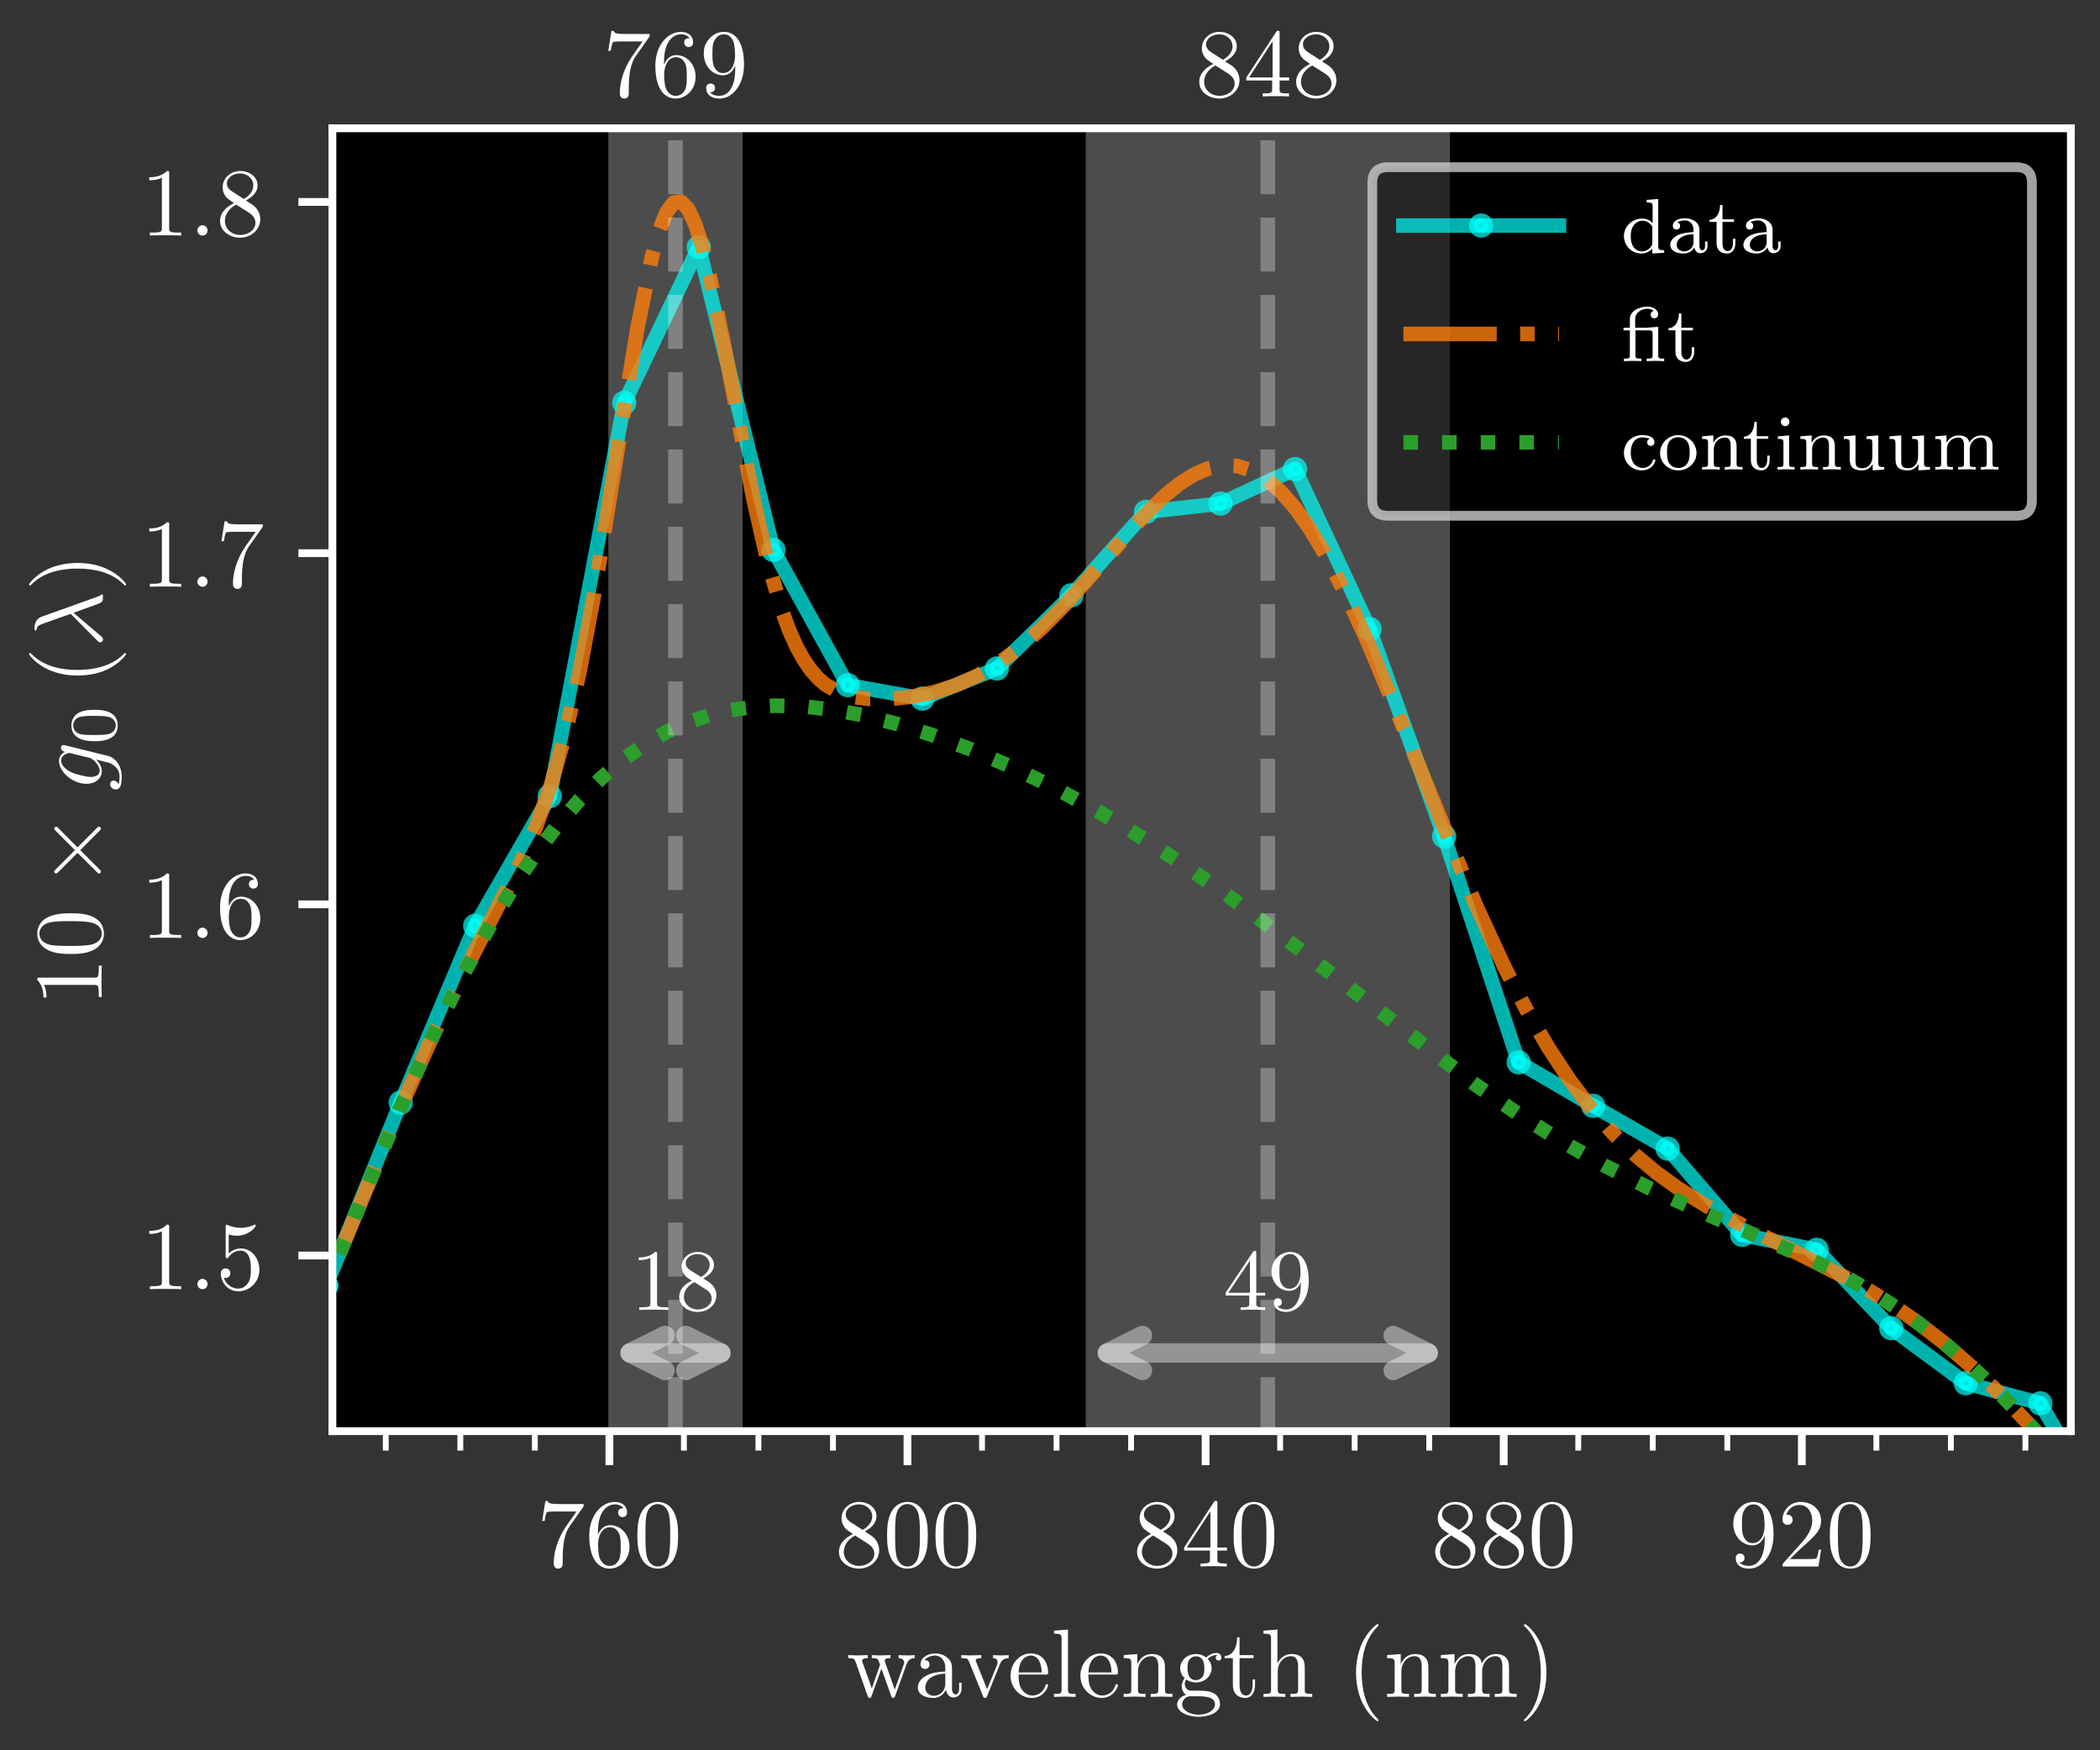 <?xml version="1.0" encoding="UTF-8" standalone="no"?>
<svg
   width="216pt"
   height="180pt"
   viewBox="0 0 216 180"
   version="1.2"
   id="svg375490"
   sodipodi:docname="feature_fits_1panel.pdf"
   inkscape:version="1.1.2 (0a00cf5339, 2022-02-04)"
   xmlns:inkscape="http://www.inkscape.org/namespaces/inkscape"
   xmlns:sodipodi="http://sodipodi.sourceforge.net/DTD/sodipodi-0.dtd"
   xmlns:xlink="http://www.w3.org/1999/xlink"
   xmlns="http://www.w3.org/2000/svg"
   xmlns:svg="http://www.w3.org/2000/svg">
  <rect x="0" y="0" width="216" height="180" fill="#333333" stroke="none"/>
  <sodipodi:namedview
     id="namedview375492"
     pagecolor="#6a6a6a"
     bordercolor="#999999"
     borderopacity="1"
     inkscape:pageshadow="0"
     inkscape:pageopacity="0"
     inkscape:pagecheckerboard="true"
     inkscape:document-units="pt"
     showgrid="false"
     inkscape:zoom="1.8502627"
     inkscape:cx="169.97586"
     inkscape:cy="135.92664"
     inkscape:window-width="1440"
     inkscape:window-height="836"
     inkscape:window-x="0"
     inkscape:window-y="0"
     inkscape:window-maximized="1"
     inkscape:current-layer="svg375490" />
  <defs
     id="defs375093">
    <g
       id="g375064">
      <symbol
         overflow="visible"
         id="glyph0-0">
        <path
           style="stroke:none;"
           d=""
           id="path374908" />
      </symbol>
      <symbol
         overflow="visible"
         id="glyph0-1">
        <path
           style="stroke:none;"
           d="M 4.75 -6.078 C 4.828 -6.188 4.828 -6.203 4.828 -6.422 L 2.406 -6.422 C 1.203 -6.422 1.172 -6.547 1.141 -6.734 L 0.891 -6.734 L 0.562 -4.688 L 0.812 -4.688 C 0.844 -4.844 0.922 -5.469 1.062 -5.594 C 1.125 -5.656 1.906 -5.656 2.031 -5.656 L 4.094 -5.656 C 3.984 -5.5 3.203 -4.406 2.984 -4.078 C 2.078 -2.734 1.75 -1.344 1.75 -0.328 C 1.75 -0.234 1.75 0.219 2.219 0.219 C 2.672 0.219 2.672 -0.234 2.672 -0.328 L 2.672 -0.844 C 2.672 -1.391 2.703 -1.938 2.781 -2.469 C 2.828 -2.703 2.953 -3.562 3.406 -4.172 Z M 4.75 -6.078 "
           id="path374911" />
      </symbol>
      <symbol
         overflow="visible"
         id="glyph0-2">
        <path
           style="stroke:none;"
           d="M 1.312 -3.266 L 1.312 -3.516 C 1.312 -6.031 2.547 -6.391 3.062 -6.391 C 3.297 -6.391 3.719 -6.328 3.938 -5.984 C 3.781 -5.984 3.391 -5.984 3.391 -5.547 C 3.391 -5.234 3.625 -5.078 3.844 -5.078 C 4 -5.078 4.312 -5.172 4.312 -5.562 C 4.312 -6.156 3.875 -6.641 3.047 -6.641 C 1.766 -6.641 0.422 -5.359 0.422 -3.156 C 0.422 -0.484 1.578 0.219 2.5 0.219 C 3.609 0.219 4.562 -0.719 4.562 -2.031 C 4.562 -3.297 3.672 -4.25 2.562 -4.25 C 1.891 -4.25 1.516 -3.75 1.312 -3.266 Z M 2.5 -0.062 C 1.875 -0.062 1.578 -0.656 1.516 -0.812 C 1.328 -1.281 1.328 -2.078 1.328 -2.25 C 1.328 -3.031 1.656 -4.031 2.547 -4.031 C 2.719 -4.031 3.172 -4.031 3.484 -3.406 C 3.656 -3.047 3.656 -2.531 3.656 -2.047 C 3.656 -1.562 3.656 -1.062 3.484 -0.703 C 3.188 -0.109 2.734 -0.062 2.5 -0.062 Z M 2.5 -0.062 "
           id="path374914" />
      </symbol>
      <symbol
         overflow="visible"
         id="glyph0-3">
        <path
           style="stroke:none;"
           d="M 4.578 -3.188 C 4.578 -3.984 4.531 -4.781 4.188 -5.516 C 3.734 -6.484 2.906 -6.641 2.5 -6.641 C 1.891 -6.641 1.172 -6.375 0.75 -5.453 C 0.438 -4.766 0.391 -3.984 0.391 -3.188 C 0.391 -2.438 0.422 -1.547 0.844 -0.781 C 1.266 0.016 2 0.219 2.484 0.219 C 3.016 0.219 3.781 0.016 4.219 -0.938 C 4.531 -1.625 4.578 -2.406 4.578 -3.188 Z M 2.484 0 C 2.094 0 1.5 -0.25 1.328 -1.203 C 1.219 -1.797 1.219 -2.719 1.219 -3.312 C 1.219 -3.953 1.219 -4.609 1.297 -5.141 C 1.484 -6.328 2.234 -6.422 2.484 -6.422 C 2.812 -6.422 3.469 -6.234 3.656 -5.25 C 3.766 -4.688 3.766 -3.938 3.766 -3.312 C 3.766 -2.562 3.766 -1.891 3.656 -1.25 C 3.5 -0.297 2.938 0 2.484 0 Z M 2.484 0 "
           id="path374917" />
      </symbol>
      <symbol
         overflow="visible"
         id="glyph0-4">
        <path
           style="stroke:none;"
           d="M 1.625 -4.562 C 1.172 -4.859 1.125 -5.188 1.125 -5.359 C 1.125 -5.969 1.781 -6.391 2.484 -6.391 C 3.203 -6.391 3.844 -5.875 3.844 -5.156 C 3.844 -4.578 3.453 -4.109 2.859 -3.766 Z M 3.078 -3.609 C 3.797 -3.984 4.281 -4.5 4.281 -5.156 C 4.281 -6.078 3.406 -6.641 2.5 -6.641 C 1.5 -6.641 0.688 -5.906 0.688 -4.969 C 0.688 -4.797 0.703 -4.344 1.125 -3.875 C 1.234 -3.766 1.609 -3.516 1.859 -3.344 C 1.281 -3.047 0.422 -2.5 0.422 -1.5 C 0.422 -0.453 1.438 0.219 2.484 0.219 C 3.609 0.219 4.562 -0.609 4.562 -1.672 C 4.562 -2.031 4.453 -2.484 4.062 -2.906 C 3.875 -3.109 3.719 -3.203 3.078 -3.609 Z M 2.078 -3.188 L 3.312 -2.406 C 3.594 -2.219 4.062 -1.922 4.062 -1.312 C 4.062 -0.578 3.312 -0.062 2.5 -0.062 C 1.641 -0.062 0.922 -0.672 0.922 -1.5 C 0.922 -2.078 1.234 -2.719 2.078 -3.188 Z M 2.078 -3.188 "
           id="path374920" />
      </symbol>
      <symbol
         overflow="visible"
         id="glyph0-5">
        <path
           style="stroke:none;"
           d="M 2.938 -1.641 L 2.938 -0.781 C 2.938 -0.422 2.906 -0.312 2.172 -0.312 L 1.969 -0.312 L 1.969 0 C 2.375 -0.031 2.891 -0.031 3.312 -0.031 C 3.734 -0.031 4.25 -0.031 4.672 0 L 4.672 -0.312 L 4.453 -0.312 C 3.719 -0.312 3.703 -0.422 3.703 -0.781 L 3.703 -1.641 L 4.688 -1.641 L 4.688 -1.953 L 3.703 -1.953 L 3.703 -6.484 C 3.703 -6.688 3.703 -6.75 3.531 -6.75 C 3.453 -6.75 3.422 -6.75 3.344 -6.625 L 0.281 -1.953 L 0.281 -1.641 Z M 2.984 -1.953 L 0.562 -1.953 L 2.984 -5.672 Z M 2.984 -1.953 "
           id="path374923" />
      </symbol>
      <symbol
         overflow="visible"
         id="glyph0-6">
        <path
           style="stroke:none;"
           d="M 3.656 -3.172 L 3.656 -2.844 C 3.656 -0.516 2.625 -0.062 2.047 -0.062 C 1.875 -0.062 1.328 -0.078 1.062 -0.422 C 1.5 -0.422 1.578 -0.703 1.578 -0.875 C 1.578 -1.188 1.344 -1.328 1.125 -1.328 C 0.969 -1.328 0.672 -1.25 0.672 -0.859 C 0.672 -0.188 1.203 0.219 2.047 0.219 C 3.344 0.219 4.562 -1.141 4.562 -3.281 C 4.562 -5.969 3.406 -6.641 2.516 -6.641 C 1.969 -6.641 1.484 -6.453 1.062 -6.016 C 0.641 -5.562 0.422 -5.141 0.422 -4.391 C 0.422 -3.156 1.297 -2.172 2.406 -2.172 C 3.016 -2.172 3.422 -2.594 3.656 -3.172 Z M 2.422 -2.406 C 2.266 -2.406 1.797 -2.406 1.5 -3.031 C 1.312 -3.406 1.312 -3.891 1.312 -4.391 C 1.312 -4.922 1.312 -5.391 1.531 -5.766 C 1.797 -6.266 2.172 -6.391 2.516 -6.391 C 2.984 -6.391 3.312 -6.047 3.484 -5.609 C 3.594 -5.281 3.641 -4.656 3.641 -4.203 C 3.641 -3.375 3.297 -2.406 2.422 -2.406 Z M 2.422 -2.406 "
           id="path374926" />
      </symbol>
      <symbol
         overflow="visible"
         id="glyph0-7">
        <path
           style="stroke:none;"
           d="M 1.266 -0.766 L 2.328 -1.797 C 3.875 -3.172 4.469 -3.703 4.469 -4.703 C 4.469 -5.844 3.578 -6.641 2.359 -6.641 C 1.234 -6.641 0.5 -5.719 0.5 -4.828 C 0.5 -4.281 1 -4.281 1.031 -4.281 C 1.203 -4.281 1.547 -4.391 1.547 -4.812 C 1.547 -5.062 1.359 -5.328 1.016 -5.328 C 0.938 -5.328 0.922 -5.328 0.891 -5.312 C 1.109 -5.969 1.656 -6.328 2.234 -6.328 C 3.141 -6.328 3.562 -5.516 3.562 -4.703 C 3.562 -3.906 3.078 -3.125 2.516 -2.5 L 0.609 -0.375 C 0.5 -0.266 0.5 -0.234 0.5 0 L 4.203 0 L 4.469 -1.734 L 4.234 -1.734 C 4.172 -1.438 4.109 -1 4 -0.844 C 3.938 -0.766 3.281 -0.766 3.062 -0.766 Z M 1.266 -0.766 "
           id="path374929" />
      </symbol>
      <symbol
         overflow="visible"
         id="glyph0-8">
        <path
           style="stroke:none;"
           d="M 6.172 -3.344 C 6.344 -3.844 6.656 -3.984 7.016 -3.984 L 7.016 -4.297 C 6.781 -4.281 6.5 -4.266 6.281 -4.266 C 5.984 -4.266 5.547 -4.281 5.359 -4.297 L 5.359 -3.984 C 5.719 -3.984 5.938 -3.797 5.938 -3.516 C 5.938 -3.453 5.938 -3.422 5.875 -3.297 L 4.969 -0.75 L 3.984 -3.531 C 3.953 -3.656 3.938 -3.672 3.938 -3.719 C 3.938 -3.984 4.328 -3.984 4.531 -3.984 L 4.531 -4.297 C 4.234 -4.281 3.734 -4.266 3.484 -4.266 C 3.188 -4.266 2.906 -4.281 2.609 -4.297 L 2.609 -3.984 C 2.969 -3.984 3.125 -3.969 3.234 -3.844 C 3.281 -3.781 3.391 -3.484 3.453 -3.297 L 2.609 -0.875 L 1.656 -3.531 C 1.609 -3.656 1.609 -3.672 1.609 -3.719 C 1.609 -3.984 2 -3.984 2.188 -3.984 L 2.188 -4.297 C 1.891 -4.281 1.328 -4.266 1.109 -4.266 C 1.062 -4.266 0.531 -4.281 0.172 -4.297 L 0.172 -3.984 C 0.672 -3.984 0.797 -3.953 0.922 -3.641 L 2.172 -0.109 C 2.219 0.031 2.25 0.109 2.375 0.109 C 2.516 0.109 2.531 0.047 2.578 -0.094 L 3.594 -2.906 L 4.609 -0.078 C 4.641 0.031 4.672 0.109 4.812 0.109 C 4.938 0.109 4.969 0.016 5 -0.078 Z M 6.172 -3.344 "
           id="path374932" />
      </symbol>
      <symbol
         overflow="visible"
         id="glyph0-9">
        <path
           style="stroke:none;"
           d="M 3.312 -0.75 C 3.359 -0.359 3.625 0.062 4.094 0.062 C 4.312 0.062 4.922 -0.078 4.922 -0.891 L 4.922 -1.453 L 4.672 -1.453 L 4.672 -0.891 C 4.672 -0.312 4.422 -0.25 4.312 -0.25 C 3.984 -0.25 3.938 -0.703 3.938 -0.75 L 3.938 -2.734 C 3.938 -3.156 3.938 -3.547 3.578 -3.922 C 3.188 -4.312 2.688 -4.469 2.219 -4.469 C 1.391 -4.469 0.703 -4 0.703 -3.344 C 0.703 -3.047 0.906 -2.875 1.172 -2.875 C 1.453 -2.875 1.625 -3.078 1.625 -3.328 C 1.625 -3.453 1.578 -3.781 1.109 -3.781 C 1.391 -4.141 1.875 -4.25 2.188 -4.25 C 2.688 -4.25 3.25 -3.859 3.25 -2.969 L 3.25 -2.609 C 2.734 -2.578 2.047 -2.547 1.422 -2.25 C 0.672 -1.906 0.422 -1.391 0.422 -0.953 C 0.422 -0.141 1.391 0.109 2.016 0.109 C 2.672 0.109 3.125 -0.297 3.312 -0.75 Z M 3.25 -2.391 L 3.25 -1.391 C 3.25 -0.453 2.531 -0.109 2.078 -0.109 C 1.594 -0.109 1.188 -0.453 1.188 -0.953 C 1.188 -1.5 1.609 -2.328 3.25 -2.391 Z M 3.25 -2.391 "
           id="path374935" />
      </symbol>
      <symbol
         overflow="visible"
         id="glyph0-10">
        <path
           style="stroke:none;"
           d="M 4.141 -3.312 C 4.234 -3.547 4.406 -3.984 5.062 -3.984 L 5.062 -4.297 C 4.828 -4.281 4.547 -4.266 4.312 -4.266 C 4.078 -4.266 3.625 -4.281 3.453 -4.297 L 3.453 -3.984 C 3.812 -3.984 3.922 -3.75 3.922 -3.562 C 3.922 -3.469 3.906 -3.422 3.875 -3.312 L 2.844 -0.781 L 1.734 -3.562 C 1.672 -3.688 1.672 -3.703 1.672 -3.734 C 1.672 -3.984 2.062 -3.984 2.25 -3.984 L 2.25 -4.297 C 1.938 -4.281 1.391 -4.266 1.156 -4.266 C 0.891 -4.266 0.484 -4.281 0.188 -4.297 L 0.188 -3.984 C 0.812 -3.984 0.859 -3.922 0.984 -3.625 L 2.422 -0.078 C 2.484 0.062 2.5 0.109 2.625 0.109 C 2.766 0.109 2.797 0.016 2.844 -0.078 Z M 4.141 -3.312 "
           id="path374938" />
      </symbol>
      <symbol
         overflow="visible"
         id="glyph0-11">
        <path
           style="stroke:none;"
           d="M 1.109 -2.516 C 1.172 -4 2.016 -4.25 2.359 -4.25 C 3.375 -4.25 3.484 -2.906 3.484 -2.516 Z M 1.109 -2.297 L 3.891 -2.297 C 4.109 -2.297 4.141 -2.297 4.141 -2.516 C 4.141 -3.5 3.594 -4.469 2.359 -4.469 C 1.203 -4.469 0.281 -3.438 0.281 -2.188 C 0.281 -0.859 1.328 0.109 2.469 0.109 C 3.688 0.109 4.141 -1 4.141 -1.188 C 4.141 -1.281 4.062 -1.312 4 -1.312 C 3.922 -1.312 3.891 -1.25 3.875 -1.172 C 3.531 -0.141 2.625 -0.141 2.531 -0.141 C 2.031 -0.141 1.641 -0.438 1.406 -0.812 C 1.109 -1.281 1.109 -1.938 1.109 -2.297 Z M 1.109 -2.297 "
           id="path374941" />
      </symbol>
      <symbol
         overflow="visible"
         id="glyph0-12">
        <path
           style="stroke:none;"
           d="M 1.766 -6.922 L 0.328 -6.812 L 0.328 -6.5 C 1.031 -6.5 1.109 -6.438 1.109 -5.938 L 1.109 -0.75 C 1.109 -0.312 1 -0.312 0.328 -0.312 L 0.328 0 C 0.656 -0.016 1.188 -0.031 1.438 -0.031 C 1.688 -0.031 2.172 -0.016 2.547 0 L 2.547 -0.312 C 1.875 -0.312 1.766 -0.312 1.766 -0.75 Z M 1.766 -6.922 "
           id="path374944" />
      </symbol>
      <symbol
         overflow="visible"
         id="glyph0-13">
        <path
           style="stroke:none;"
           d="M 1.094 -3.422 L 1.094 -0.75 C 1.094 -0.312 0.984 -0.312 0.312 -0.312 L 0.312 0 C 0.672 -0.016 1.172 -0.031 1.453 -0.031 C 1.703 -0.031 2.219 -0.016 2.562 0 L 2.562 -0.312 C 1.891 -0.312 1.781 -0.312 1.781 -0.75 L 1.781 -2.594 C 1.781 -3.625 2.5 -4.188 3.125 -4.188 C 3.766 -4.188 3.875 -3.656 3.875 -3.078 L 3.875 -0.75 C 3.875 -0.312 3.766 -0.312 3.094 -0.312 L 3.094 0 C 3.438 -0.016 3.953 -0.031 4.219 -0.031 C 4.469 -0.031 5 -0.016 5.328 0 L 5.328 -0.312 C 4.812 -0.312 4.562 -0.312 4.562 -0.609 L 4.562 -2.516 C 4.562 -3.375 4.562 -3.672 4.25 -4.031 C 4.109 -4.203 3.781 -4.406 3.203 -4.406 C 2.469 -4.406 2 -3.984 1.719 -3.359 L 1.719 -4.406 L 0.312 -4.297 L 0.312 -3.984 C 1.016 -3.984 1.094 -3.922 1.094 -3.422 Z M 1.094 -3.422 "
           id="path374947" />
      </symbol>
      <symbol
         overflow="visible"
         id="glyph0-14">
        <path
           style="stroke:none;"
           d="M 2.219 -1.719 C 1.344 -1.719 1.344 -2.719 1.344 -2.938 C 1.344 -3.203 1.359 -3.531 1.5 -3.781 C 1.578 -3.891 1.812 -4.172 2.219 -4.172 C 3.078 -4.172 3.078 -3.188 3.078 -2.953 C 3.078 -2.688 3.078 -2.359 2.922 -2.109 C 2.844 -2 2.609 -1.719 2.219 -1.719 Z M 1.062 -1.328 C 1.062 -1.359 1.062 -1.594 1.219 -1.797 C 1.609 -1.516 2.031 -1.484 2.219 -1.484 C 3.141 -1.484 3.828 -2.172 3.828 -2.938 C 3.828 -3.312 3.672 -3.672 3.422 -3.906 C 3.781 -4.25 4.141 -4.297 4.312 -4.297 C 4.344 -4.297 4.391 -4.297 4.422 -4.281 C 4.312 -4.25 4.25 -4.141 4.25 -4.016 C 4.25 -3.844 4.391 -3.734 4.547 -3.734 C 4.641 -3.734 4.828 -3.797 4.828 -4.031 C 4.828 -4.203 4.719 -4.516 4.328 -4.516 C 4.125 -4.516 3.688 -4.453 3.266 -4.047 C 2.844 -4.375 2.438 -4.406 2.219 -4.406 C 1.281 -4.406 0.594 -3.719 0.594 -2.953 C 0.594 -2.516 0.812 -2.141 1.062 -1.922 C 0.938 -1.781 0.75 -1.453 0.75 -1.094 C 0.75 -0.781 0.891 -0.406 1.203 -0.203 C 0.594 -0.047 0.281 0.391 0.281 0.781 C 0.281 1.5 1.266 2.047 2.484 2.047 C 3.656 2.047 4.688 1.547 4.688 0.766 C 4.688 0.422 4.562 -0.094 4.047 -0.375 C 3.516 -0.641 2.938 -0.641 2.328 -0.641 C 2.078 -0.641 1.656 -0.641 1.578 -0.656 C 1.266 -0.703 1.062 -1 1.062 -1.328 Z M 2.5 1.828 C 1.484 1.828 0.797 1.312 0.797 0.781 C 0.797 0.328 1.172 -0.047 1.609 -0.062 L 2.203 -0.062 C 3.062 -0.062 4.172 -0.062 4.172 0.781 C 4.172 1.328 3.469 1.828 2.5 1.828 Z M 2.5 1.828 "
           id="path374950" />
      </symbol>
      <symbol
         overflow="visible"
         id="glyph0-15">
        <path
           style="stroke:none;"
           d="M 1.719 -3.984 L 3.156 -3.984 L 3.156 -4.297 L 1.719 -4.297 L 1.719 -6.125 L 1.469 -6.125 C 1.469 -5.312 1.172 -4.25 0.188 -4.203 L 0.188 -3.984 L 1.031 -3.984 L 1.031 -1.234 C 1.031 -0.016 1.969 0.109 2.328 0.109 C 3.031 0.109 3.312 -0.594 3.312 -1.234 L 3.312 -1.797 L 3.062 -1.797 L 3.062 -1.25 C 3.062 -0.516 2.766 -0.141 2.391 -0.141 C 1.719 -0.141 1.719 -1.047 1.719 -1.219 Z M 1.719 -3.984 "
           id="path374953" />
      </symbol>
      <symbol
         overflow="visible"
         id="glyph0-16">
        <path
           style="stroke:none;"
           d="M 1.094 -0.75 C 1.094 -0.312 0.984 -0.312 0.312 -0.312 L 0.312 0 C 0.672 -0.016 1.172 -0.031 1.453 -0.031 C 1.703 -0.031 2.219 -0.016 2.562 0 L 2.562 -0.312 C 1.891 -0.312 1.781 -0.312 1.781 -0.75 L 1.781 -2.594 C 1.781 -3.625 2.5 -4.188 3.125 -4.188 C 3.766 -4.188 3.875 -3.656 3.875 -3.078 L 3.875 -0.75 C 3.875 -0.312 3.766 -0.312 3.094 -0.312 L 3.094 0 C 3.438 -0.016 3.953 -0.031 4.219 -0.031 C 4.469 -0.031 5 -0.016 5.328 0 L 5.328 -0.312 C 4.812 -0.312 4.562 -0.312 4.562 -0.609 L 4.562 -2.516 C 4.562 -3.375 4.562 -3.672 4.25 -4.031 C 4.109 -4.203 3.781 -4.406 3.203 -4.406 C 2.359 -4.406 1.922 -3.812 1.75 -3.422 L 1.75 -6.922 L 0.312 -6.812 L 0.312 -6.5 C 1.016 -6.5 1.094 -6.438 1.094 -5.938 Z M 1.094 -0.75 "
           id="path374956" />
      </symbol>
      <symbol
         overflow="visible"
         id="glyph0-17">
        <path
           style="stroke:none;"
           d="M 3.297 2.391 C 3.297 2.359 3.297 2.344 3.125 2.172 C 1.891 0.922 1.562 -0.969 1.562 -2.5 C 1.562 -4.234 1.938 -5.969 3.172 -7.203 C 3.297 -7.328 3.297 -7.344 3.297 -7.375 C 3.297 -7.453 3.266 -7.484 3.203 -7.484 C 3.094 -7.484 2.203 -6.797 1.609 -5.531 C 1.109 -4.438 0.984 -3.328 0.984 -2.5 C 0.984 -1.719 1.094 -0.516 1.641 0.625 C 2.25 1.844 3.094 2.5 3.203 2.5 C 3.266 2.5 3.297 2.469 3.297 2.391 Z M 3.297 2.391 "
           id="path374959" />
      </symbol>
      <symbol
         overflow="visible"
         id="glyph0-18">
        <path
           style="stroke:none;"
           d="M 1.094 -3.422 L 1.094 -0.75 C 1.094 -0.312 0.984 -0.312 0.312 -0.312 L 0.312 0 C 0.672 -0.016 1.172 -0.031 1.453 -0.031 C 1.703 -0.031 2.219 -0.016 2.562 0 L 2.562 -0.312 C 1.891 -0.312 1.781 -0.312 1.781 -0.75 L 1.781 -2.594 C 1.781 -3.625 2.5 -4.188 3.125 -4.188 C 3.766 -4.188 3.875 -3.656 3.875 -3.078 L 3.875 -0.75 C 3.875 -0.312 3.766 -0.312 3.094 -0.312 L 3.094 0 C 3.438 -0.016 3.953 -0.031 4.219 -0.031 C 4.469 -0.031 5 -0.016 5.328 0 L 5.328 -0.312 C 4.672 -0.312 4.562 -0.312 4.562 -0.75 L 4.562 -2.594 C 4.562 -3.625 5.266 -4.188 5.906 -4.188 C 6.531 -4.188 6.641 -3.656 6.641 -3.078 L 6.641 -0.75 C 6.641 -0.312 6.531 -0.312 5.859 -0.312 L 5.859 0 C 6.203 -0.016 6.719 -0.031 6.984 -0.031 C 7.25 -0.031 7.766 -0.016 8.109 0 L 8.109 -0.312 C 7.594 -0.312 7.344 -0.312 7.328 -0.609 L 7.328 -2.516 C 7.328 -3.375 7.328 -3.672 7.016 -4.031 C 6.875 -4.203 6.547 -4.406 5.969 -4.406 C 5.141 -4.406 4.688 -3.812 4.531 -3.422 C 4.391 -4.297 3.656 -4.406 3.203 -4.406 C 2.469 -4.406 2 -3.984 1.719 -3.359 L 1.719 -4.406 L 0.312 -4.297 L 0.312 -3.984 C 1.016 -3.984 1.094 -3.922 1.094 -3.422 Z M 1.094 -3.422 "
           id="path374962" />
      </symbol>
      <symbol
         overflow="visible"
         id="glyph0-19">
        <path
           style="stroke:none;"
           d="M 2.875 -2.5 C 2.875 -3.266 2.766 -4.469 2.219 -5.609 C 1.625 -6.828 0.766 -7.484 0.672 -7.484 C 0.609 -7.484 0.562 -7.438 0.562 -7.375 C 0.562 -7.344 0.562 -7.328 0.75 -7.141 C 1.734 -6.156 2.297 -4.578 2.297 -2.5 C 2.297 -0.781 1.938 0.969 0.703 2.219 C 0.562 2.344 0.562 2.359 0.562 2.391 C 0.562 2.453 0.609 2.5 0.672 2.5 C 0.766 2.5 1.672 1.812 2.25 0.547 C 2.766 -0.547 2.875 -1.656 2.875 -2.5 Z M 2.875 -2.5 "
           id="path374965" />
      </symbol>
      <symbol
         overflow="visible"
         id="glyph0-20">
        <path
           style="stroke:none;"
           d="M 2.938 -6.375 C 2.938 -6.625 2.938 -6.641 2.703 -6.641 C 2.078 -6 1.203 -6 0.891 -6 L 0.891 -5.688 C 1.094 -5.688 1.672 -5.688 2.188 -5.953 L 2.188 -0.781 C 2.188 -0.422 2.156 -0.312 1.266 -0.312 L 0.953 -0.312 L 0.953 0 C 1.297 -0.031 2.156 -0.031 2.562 -0.031 C 2.953 -0.031 3.828 -0.031 4.172 0 L 4.172 -0.312 L 3.859 -0.312 C 2.953 -0.312 2.938 -0.422 2.938 -0.781 Z M 2.938 -6.375 "
           id="path374968" />
      </symbol>
      <symbol
         overflow="visible"
         id="glyph0-21">
        <path
           style="stroke:none;"
           d="M 4.469 -2 C 4.469 -3.188 3.656 -4.188 2.578 -4.188 C 2.109 -4.188 1.672 -4.031 1.312 -3.672 L 1.312 -5.625 C 1.516 -5.562 1.844 -5.5 2.156 -5.5 C 3.391 -5.5 4.094 -6.406 4.094 -6.531 C 4.094 -6.594 4.062 -6.641 3.984 -6.641 C 3.984 -6.641 3.953 -6.641 3.906 -6.609 C 3.703 -6.516 3.219 -6.312 2.547 -6.312 C 2.156 -6.312 1.688 -6.391 1.219 -6.594 C 1.141 -6.625 1.125 -6.625 1.109 -6.625 C 1 -6.625 1 -6.547 1 -6.391 L 1 -3.438 C 1 -3.266 1 -3.188 1.141 -3.188 C 1.219 -3.188 1.234 -3.203 1.281 -3.266 C 1.391 -3.422 1.75 -3.969 2.562 -3.969 C 3.078 -3.969 3.328 -3.516 3.406 -3.328 C 3.562 -2.953 3.594 -2.578 3.594 -2.078 C 3.594 -1.719 3.594 -1.125 3.344 -0.703 C 3.109 -0.312 2.734 -0.062 2.281 -0.062 C 1.562 -0.062 0.984 -0.594 0.812 -1.172 C 0.844 -1.172 0.875 -1.156 0.984 -1.156 C 1.312 -1.156 1.484 -1.406 1.484 -1.641 C 1.484 -1.891 1.312 -2.141 0.984 -2.141 C 0.844 -2.141 0.5 -2.062 0.5 -1.609 C 0.5 -0.75 1.188 0.219 2.297 0.219 C 3.453 0.219 4.469 -0.734 4.469 -2 Z M 4.469 -2 "
           id="path374971" />
      </symbol>
      <symbol
         overflow="visible"
         id="glyph1-0">
        <path
           style="stroke:none;"
           d=""
           id="path374974" />
      </symbol>
      <symbol
         overflow="visible"
         id="glyph1-1">
        <path
           style="stroke:none;"
           d="M 1.906 -0.531 C 1.906 -0.812 1.672 -1.062 1.391 -1.062 C 1.094 -1.062 0.859 -0.812 0.859 -0.531 C 0.859 -0.234 1.094 0 1.391 0 C 1.672 0 1.906 -0.234 1.906 -0.531 Z M 1.906 -0.531 "
           id="path374977" />
      </symbol>
      <symbol
         overflow="visible"
         id="glyph2-0">
        <path
           style="stroke:none;"
           d=""
           id="path374980" />
      </symbol>
      <symbol
         overflow="visible"
         id="glyph2-1">
        <path
           style="stroke:none;"
           d="M -6.375 -2.938 C -6.625 -2.938 -6.641 -2.938 -6.641 -2.703 C -6 -2.078 -6 -1.203 -6 -0.891 L -5.688 -0.891 C -5.688 -1.094 -5.688 -1.672 -5.953 -2.188 L -0.781 -2.188 C -0.422 -2.188 -0.312 -2.156 -0.312 -1.266 L -0.312 -0.953 L 0 -0.953 C -0.031 -1.297 -0.031 -2.156 -0.031 -2.562 C -0.031 -2.953 -0.031 -3.828 0 -4.172 L -0.312 -4.172 L -0.312 -3.859 C -0.312 -2.953 -0.422 -2.938 -0.781 -2.938 Z M -6.375 -2.938 "
           id="path374983" />
      </symbol>
      <symbol
         overflow="visible"
         id="glyph2-2">
        <path
           style="stroke:none;"
           d="M -3.188 -4.578 C -3.984 -4.578 -4.781 -4.531 -5.516 -4.188 C -6.484 -3.734 -6.641 -2.906 -6.641 -2.5 C -6.641 -1.891 -6.375 -1.172 -5.453 -0.75 C -4.766 -0.438 -3.984 -0.391 -3.188 -0.391 C -2.438 -0.391 -1.547 -0.422 -0.781 -0.844 C 0.016 -1.266 0.219 -2 0.219 -2.484 C 0.219 -3.016 0.016 -3.781 -0.938 -4.219 C -1.625 -4.531 -2.406 -4.578 -3.188 -4.578 Z M 0 -2.484 C 0 -2.094 -0.25 -1.5 -1.203 -1.328 C -1.797 -1.219 -2.719 -1.219 -3.312 -1.219 C -3.953 -1.219 -4.609 -1.219 -5.141 -1.297 C -6.328 -1.484 -6.422 -2.234 -6.422 -2.484 C -6.422 -2.812 -6.234 -3.469 -5.25 -3.656 C -4.688 -3.766 -3.938 -3.766 -3.312 -3.766 C -2.562 -3.766 -1.891 -3.766 -1.25 -3.656 C -0.297 -3.5 0 -2.938 0 -2.484 Z M 0 -2.484 "
           id="path374986" />
      </symbol>
      <symbol
         overflow="visible"
         id="glyph2-3">
        <path
           style="stroke:none;"
           d="M 2.391 -3.297 C 2.359 -3.297 2.344 -3.297 2.172 -3.125 C 0.922 -1.891 -0.969 -1.562 -2.5 -1.562 C -4.234 -1.562 -5.969 -1.938 -7.203 -3.172 C -7.328 -3.297 -7.344 -3.297 -7.375 -3.297 C -7.453 -3.297 -7.484 -3.266 -7.484 -3.203 C -7.484 -3.094 -6.797 -2.203 -5.531 -1.609 C -4.438 -1.109 -3.328 -0.984 -2.5 -0.984 C -1.719 -0.984 -0.516 -1.094 0.625 -1.641 C 1.844 -2.25 2.5 -3.094 2.5 -3.203 C 2.5 -3.266 2.469 -3.297 2.391 -3.297 Z M 2.391 -3.297 "
           id="path374989" />
      </symbol>
      <symbol
         overflow="visible"
         id="glyph2-4">
        <path
           style="stroke:none;"
           d="M -2.5 -2.875 C -3.266 -2.875 -4.469 -2.766 -5.609 -2.219 C -6.828 -1.625 -7.484 -0.766 -7.484 -0.672 C -7.484 -0.609 -7.438 -0.562 -7.375 -0.562 C -7.344 -0.562 -7.328 -0.562 -7.141 -0.75 C -6.156 -1.734 -4.578 -2.297 -2.5 -2.297 C -0.781 -2.297 0.969 -1.938 2.219 -0.703 C 2.344 -0.562 2.359 -0.562 2.391 -0.562 C 2.453 -0.562 2.5 -0.609 2.5 -0.672 C 2.5 -0.766 1.812 -1.672 0.547 -2.25 C -0.547 -2.766 -1.656 -2.875 -2.5 -2.875 Z M -2.5 -2.875 "
           id="path374992" />
      </symbol>
      <symbol
         overflow="visible"
         id="glyph3-0">
        <path
           style="stroke:none;"
           d=""
           id="path374995" />
      </symbol>
      <symbol
         overflow="visible"
         id="glyph3-1">
        <path
           style="stroke:none;"
           d="M -2.766 -3.875 L -4.75 -1.891 C -4.875 -1.766 -4.891 -1.75 -4.891 -1.672 C -4.891 -1.562 -4.812 -1.469 -4.688 -1.469 C -4.625 -1.469 -4.609 -1.484 -4.5 -1.594 L -2.5 -3.594 L -0.484 -1.594 C -0.375 -1.484 -0.359 -1.469 -0.297 -1.469 C -0.172 -1.469 -0.094 -1.562 -0.094 -1.672 C -0.094 -1.75 -0.109 -1.766 -0.234 -1.891 L -2.219 -3.875 L -0.156 -5.938 C -0.141 -5.953 -0.094 -6.016 -0.094 -6.078 C -0.094 -6.203 -0.172 -6.281 -0.297 -6.281 C -0.312 -6.281 -0.344 -6.281 -0.406 -6.25 C -0.422 -6.234 -1.984 -4.656 -2.5 -4.156 L -4.312 -5.984 C -4.375 -6.031 -4.5 -6.188 -4.562 -6.234 C -4.578 -6.234 -4.625 -6.281 -4.688 -6.281 C -4.812 -6.281 -4.891 -6.203 -4.891 -6.078 C -4.891 -6 -4.859 -5.969 -4.75 -5.859 Z M -2.766 -3.875 "
           id="path374998" />
      </symbol>
      <symbol
         overflow="visible"
         id="glyph4-0">
        <path
           style="stroke:none;"
           d=""
           id="path375001" />
      </symbol>
      <symbol
         overflow="visible"
         id="glyph4-1">
        <path
           style="stroke:none;"
           d="M -3.766 -4.688 C -3.812 -4.703 -3.875 -4.719 -3.938 -4.719 C -4.109 -4.719 -4.203 -4.609 -4.203 -4.438 C -4.203 -4.344 -4.141 -4.062 -3.781 -4.031 C -4.141 -3.844 -4.406 -3.5 -4.406 -3.094 C -4.406 -1.969 -3.016 -0.734 -1.578 -0.734 C -0.594 -0.734 0 -1.328 0 -2.047 C 0 -2.641 -0.469 -3.109 -0.578 -3.203 L -0.562 -3.219 C 0.312 -3.016 0.734 -2.891 0.75 -2.891 C 0.844 -2.844 1.828 -2.516 1.828 -1.453 C 1.828 -1.266 1.812 -0.938 1.719 -0.656 C 1.641 -0.953 1.375 -1.062 1.203 -1.062 C 1.047 -1.062 0.859 -0.953 0.859 -0.688 C 0.859 -0.469 1.031 -0.156 1.438 -0.156 C 1.844 -0.156 2.047 -0.516 2.047 -1.469 C 2.047 -2.719 1.266 -3.438 0.672 -3.594 Z M -1.281 -3.406 C -1.016 -3.344 -0.766 -3.109 -0.578 -2.891 C -0.406 -2.688 -0.219 -2.375 -0.219 -2.078 C -0.219 -1.578 -0.734 -1.438 -1.141 -1.438 C -1.609 -1.438 -2.797 -1.719 -3.297 -2 C -3.781 -2.266 -4.188 -2.688 -4.188 -3.109 C -4.188 -3.766 -3.375 -3.906 -3.328 -3.906 C -3.281 -3.906 -3.219 -3.891 -3.188 -3.875 Z M -1.281 -3.406 "
           id="path375004" />
      </symbol>
      <symbol
         overflow="visible"
         id="glyph4-2">
        <path
           style="stroke:none;"
           d="M -2.906 -3.562 C -1.859 -3.969 -0.344 -4.453 -0.109 -4.609 C 0.109 -4.766 0.109 -4.859 0.109 -5.141 L 0.109 -5.359 C 0.094 -5.453 0.047 -5.469 0.016 -5.469 C -0.016 -5.469 -0.047 -5.438 -0.078 -5.406 C -0.188 -5.312 -0.344 -5.25 -0.531 -5.188 L -6.203 -3.156 C -6.781 -2.938 -6.922 -2.406 -6.922 -1.938 C -6.922 -1.891 -6.922 -1.75 -6.812 -1.75 C -6.734 -1.75 -6.703 -1.828 -6.703 -1.844 C -6.656 -2.172 -6.594 -2.25 -5.906 -2.5 L -3.203 -3.453 L -0.469 -0.703 C -0.344 -0.594 -0.297 -0.531 -0.156 -0.531 C 0.016 -0.531 0.125 -0.672 0.125 -0.828 C 0.125 -0.984 0.016 -1.078 -0.078 -1.156 Z M -2.906 -3.562 "
           id="path375007" />
      </symbol>
      <symbol
         overflow="visible"
         id="glyph5-0">
        <path
           style="stroke:none;"
           d=""
           id="path375010" />
      </symbol>
      <symbol
         overflow="visible"
         id="glyph5-1">
        <path
           style="stroke:none;"
           d="M -2.219 -3.594 C -2.984 -3.594 -3.547 -3.5 -4.031 -3.188 C -4.344 -2.969 -4.625 -2.531 -4.625 -1.984 C -4.625 -0.359 -2.719 -0.359 -2.219 -0.359 C -1.719 -0.359 0.141 -0.359 0.141 -1.984 C 0.141 -3.594 -1.719 -3.594 -2.219 -3.594 Z M -0.062 -1.984 C -0.062 -1.656 -0.25 -1.234 -0.812 -1.094 C -1.219 -1 -1.797 -1 -2.312 -1 C -2.828 -1 -3.359 -1 -3.734 -1.094 C -4.281 -1.25 -4.438 -1.688 -4.438 -1.984 C -4.438 -2.359 -4.203 -2.719 -3.797 -2.844 C -3.422 -2.953 -2.922 -2.969 -2.312 -2.969 C -1.797 -2.969 -1.281 -2.969 -0.844 -2.875 C -0.203 -2.734 -0.062 -2.266 -0.062 -1.984 Z M -0.062 -1.984 "
           id="path375013" />
      </symbol>
      <symbol
         overflow="visible"
         id="glyph6-0">
        <path
           style="stroke:none;"
           d=""
           id="path375016" />
      </symbol>
      <symbol
         overflow="visible"
         id="glyph6-1">
        <path
           style="stroke:none;"
           d="M 2.719 -5.734 C 2.719 -5.953 2.719 -5.969 2.5 -5.969 C 1.938 -5.406 1.109 -5.406 0.828 -5.406 L 0.828 -5.125 C 1 -5.125 1.547 -5.125 2.031 -5.359 L 2.031 -0.719 C 2.031 -0.391 2.016 -0.281 1.172 -0.281 L 0.891 -0.281 L 0.891 0 C 1.203 -0.031 2.016 -0.031 2.375 -0.031 C 2.75 -0.031 3.547 -0.031 3.875 0 L 3.875 -0.281 L 3.594 -0.281 C 2.75 -0.281 2.719 -0.391 2.719 -0.719 Z M 2.719 -5.734 "
           id="path375019" />
      </symbol>
      <symbol
         overflow="visible"
         id="glyph6-2">
        <path
           style="stroke:none;"
           d="M 1.547 -4.078 C 1.281 -4.25 1.062 -4.484 1.062 -4.812 C 1.062 -5.406 1.688 -5.75 2.281 -5.75 C 2.984 -5.75 3.531 -5.266 3.531 -4.641 C 3.531 -4.016 3 -3.594 2.641 -3.391 Z M 2.859 -3.25 C 3.312 -3.469 3.969 -3.906 3.969 -4.641 C 3.969 -5.484 3.125 -5.969 2.312 -5.969 C 1.375 -5.969 0.641 -5.297 0.641 -4.469 C 0.641 -4.141 0.766 -3.812 0.984 -3.547 C 1.125 -3.375 1.188 -3.344 1.703 -3.016 C 0.922 -2.641 0.391 -2.094 0.391 -1.359 C 0.391 -0.406 1.328 0.203 2.297 0.203 C 3.344 0.203 4.219 -0.531 4.219 -1.5 C 4.219 -2.375 3.547 -2.812 3.328 -2.953 C 3.234 -3.016 2.969 -3.188 2.859 -3.25 Z M 1.953 -2.859 L 3.078 -2.156 C 3.281 -2.031 3.734 -1.734 3.734 -1.188 C 3.734 -0.484 3.016 -0.047 2.312 -0.047 C 1.531 -0.047 0.875 -0.609 0.875 -1.359 C 0.875 -2 1.312 -2.531 1.953 -2.859 Z M 1.953 -2.859 "
           id="path375022" />
      </symbol>
      <symbol
         overflow="visible"
         id="glyph6-3">
        <path
           style="stroke:none;"
           d="M 0.266 -1.766 L 0.266 -1.484 L 2.703 -1.484 L 2.703 -0.703 C 2.703 -0.375 2.688 -0.281 2.016 -0.281 L 1.812 -0.281 L 1.812 0 C 2.375 -0.031 3 -0.031 3.062 -0.031 C 3.109 -0.031 3.766 -0.031 4.328 0 L 4.328 -0.281 L 4.125 -0.281 C 3.453 -0.281 3.422 -0.375 3.422 -0.703 L 3.422 -1.484 L 4.344 -1.484 L 4.344 -1.766 L 3.422 -1.766 L 3.422 -5.828 C 3.422 -6.016 3.422 -6.078 3.25 -6.078 C 3.141 -6.078 3.141 -6.062 3.062 -5.938 Z M 0.547 -1.766 L 2.766 -5.078 L 2.766 -1.766 Z M 0.547 -1.766 "
           id="path375025" />
      </symbol>
      <symbol
         overflow="visible"
         id="glyph6-4">
        <path
           style="stroke:none;"
           d="M 3.406 -2.828 L 3.406 -2.625 C 3.406 -0.438 2.406 -0.047 1.891 -0.047 C 1.688 -0.047 1.234 -0.094 1 -0.391 L 1.031 -0.391 C 1.109 -0.375 1.453 -0.438 1.453 -0.797 C 1.453 -1.031 1.297 -1.203 1.047 -1.203 C 0.797 -1.203 0.625 -1.047 0.625 -0.781 C 0.625 -0.188 1.094 0.203 1.906 0.203 C 3.062 0.203 4.219 -0.984 4.219 -2.953 C 4.219 -5.375 3.141 -5.969 2.328 -5.969 C 1.297 -5.969 0.391 -5.141 0.391 -3.969 C 0.391 -2.828 1.203 -1.969 2.219 -1.969 C 2.875 -1.969 3.234 -2.438 3.406 -2.828 Z M 2.25 -2.188 C 2.094 -2.188 1.656 -2.188 1.375 -2.75 C 1.203 -3.078 1.203 -3.531 1.203 -3.953 C 1.203 -4.391 1.203 -4.828 1.391 -5.172 C 1.656 -5.625 2.016 -5.75 2.328 -5.75 C 2.938 -5.75 3.188 -5.125 3.219 -5.047 C 3.344 -4.703 3.375 -4.156 3.375 -3.781 C 3.375 -3.125 3.078 -2.188 2.25 -2.188 Z M 2.25 -2.188 "
           id="path375028" />
      </symbol>
      <symbol
         overflow="visible"
         id="glyph7-0">
        <path
           style="stroke:none;"
           d=""
           id="path375031" />
      </symbol>
      <symbol
         overflow="visible"
         id="glyph7-1">
        <path
           style="stroke:none;"
           d="M 2.625 -5.438 L 2.625 -5.172 C 3.156 -5.172 3.234 -5.125 3.234 -4.734 L 3.234 -3.047 C 2.953 -3.359 2.578 -3.516 2.156 -3.516 C 1.156 -3.516 0.281 -2.734 0.281 -1.719 C 0.281 -0.734 1.078 0.078 2.078 0.078 C 2.547 0.078 2.938 -0.141 3.203 -0.422 L 3.203 0.078 L 4.422 0 L 4.422 -0.266 C 3.875 -0.266 3.812 -0.312 3.812 -0.703 L 3.812 -5.531 Z M 3.203 -0.984 C 3.203 -0.844 3.203 -0.812 3.078 -0.656 C 2.859 -0.328 2.5 -0.141 2.125 -0.141 C 1.75 -0.141 1.438 -0.328 1.25 -0.625 C 1.031 -0.938 0.984 -1.328 0.984 -1.703 C 0.984 -2.172 1.062 -2.5 1.25 -2.766 C 1.438 -3.062 1.797 -3.297 2.203 -3.297 C 2.578 -3.297 2.969 -3.094 3.203 -2.688 Z M 3.203 -0.984 "
           id="path375034" />
      </symbol>
      <symbol
         overflow="visible"
         id="glyph7-2">
        <path
           style="stroke:none;"
           d="M 3.344 -2.375 C 3.344 -3.156 2.594 -3.547 1.859 -3.547 C 1.203 -3.547 0.609 -3.297 0.609 -2.766 C 0.609 -2.531 0.781 -2.391 0.984 -2.391 C 1.219 -2.391 1.359 -2.547 1.359 -2.766 C 1.359 -2.953 1.25 -3.094 1.062 -3.125 C 1.359 -3.328 1.797 -3.328 1.844 -3.328 C 2.297 -3.328 2.734 -3.016 2.734 -2.359 L 2.734 -2.125 C 2.281 -2.094 1.75 -2.078 1.188 -1.844 C 0.484 -1.531 0.344 -1.078 0.344 -0.812 C 0.344 -0.125 1.156 0.078 1.703 0.078 C 2.281 0.078 2.641 -0.25 2.828 -0.562 C 2.859 -0.266 3.062 0.047 3.422 0.047 C 3.5 0.047 4.172 0.016 4.172 -0.719 L 4.172 -1.156 L 3.922 -1.156 L 3.922 -0.719 C 3.922 -0.391 3.812 -0.266 3.641 -0.266 C 3.344 -0.266 3.344 -0.625 3.344 -0.719 Z M 2.734 -1.125 C 2.734 -0.344 2.094 -0.141 1.766 -0.141 C 1.359 -0.141 1 -0.422 1 -0.812 C 1 -1.328 1.5 -1.875 2.734 -1.906 Z M 2.734 -1.125 "
           id="path375037" />
      </symbol>
      <symbol
         overflow="visible"
         id="glyph7-3">
        <path
           style="stroke:none;"
           d="M 1.484 -3.172 L 2.672 -3.172 L 2.672 -3.438 L 1.484 -3.438 L 1.484 -4.906 L 1.234 -4.906 C 1.234 -4.172 0.906 -3.422 0.156 -3.391 L 0.156 -3.172 L 0.875 -3.172 L 0.875 -1 C 0.875 -0.062 1.594 0.078 1.953 0.078 C 2.5 0.078 2.812 -0.391 2.812 -1 L 2.812 -1.438 L 2.562 -1.438 L 2.562 -1.016 C 2.562 -0.469 2.312 -0.172 2.016 -0.172 C 1.484 -0.172 1.484 -0.859 1.484 -0.984 Z M 1.484 -3.172 "
           id="path375040" />
      </symbol>
      <symbol
         overflow="visible"
         id="glyph7-4">
        <path
           style="stroke:none;"
           d="M 2.766 -3.453 C 2.672 -3.453 2.641 -3.453 2.625 -3.438 C 2.609 -3.438 2.594 -3.438 2.484 -3.438 L 1.438 -3.438 L 1.438 -4.297 C 1.438 -5.094 2.188 -5.391 2.672 -5.391 C 2.922 -5.391 3.156 -5.328 3.359 -5.172 C 3.344 -5.172 3.031 -5.109 3.031 -4.797 C 3.031 -4.531 3.234 -4.406 3.406 -4.406 C 3.516 -4.406 3.797 -4.484 3.797 -4.812 C 3.797 -5.234 3.375 -5.609 2.703 -5.609 C 1.922 -5.609 0.891 -5.219 0.891 -4.312 L 0.891 -3.438 L 0.234 -3.438 L 0.234 -3.172 L 0.891 -3.172 L 0.891 -0.625 C 0.891 -0.266 0.781 -0.266 0.281 -0.266 L 0.281 0 C 0.594 -0.031 1.031 -0.031 1.172 -0.031 C 1.328 -0.031 1.766 -0.031 2.078 0 L 2.078 -0.266 C 1.562 -0.266 1.469 -0.266 1.469 -0.625 L 1.469 -3.172 L 2.844 -3.172 C 3.172 -3.172 3.234 -3.078 3.234 -2.734 L 3.234 -0.625 C 3.234 -0.266 3.125 -0.266 2.625 -0.266 L 2.625 0 C 2.938 -0.031 3.375 -0.031 3.516 -0.031 C 3.672 -0.031 4.109 -0.031 4.422 0 L 4.422 -0.266 C 3.906 -0.266 3.812 -0.266 3.812 -0.625 L 3.812 -3.531 Z M 2.766 -3.453 "
           id="path375043" />
      </symbol>
      <symbol
         overflow="visible"
         id="glyph7-5">
        <path
           style="stroke:none;"
           d="M 2.938 -3.156 C 2.703 -3.094 2.672 -2.906 2.672 -2.812 C 2.672 -2.594 2.828 -2.438 3.047 -2.438 C 3.266 -2.438 3.422 -2.578 3.422 -2.828 C 3.422 -3.312 2.891 -3.547 2.141 -3.547 C 1.031 -3.547 0.281 -2.672 0.281 -1.719 C 0.281 -0.703 1.109 0.078 2.109 0.078 C 3.234 0.078 3.516 -0.859 3.516 -0.953 C 3.516 -1.047 3.406 -1.047 3.391 -1.047 C 3.328 -1.047 3.297 -1.047 3.266 -0.969 C 3.219 -0.797 2.984 -0.172 2.188 -0.172 C 1.703 -0.172 0.984 -0.547 0.984 -1.734 C 0.984 -2.875 1.578 -3.312 2.156 -3.312 C 2.234 -3.312 2.656 -3.312 2.938 -3.156 Z M 2.938 -3.156 "
           id="path375046" />
      </symbol>
      <symbol
         overflow="visible"
         id="glyph7-6">
        <path
           style="stroke:none;"
           d="M 3.984 -1.703 C 3.984 -2.688 3.156 -3.547 2.109 -3.547 C 1.062 -3.547 0.234 -2.688 0.234 -1.703 C 0.234 -0.703 1.094 0.078 2.109 0.078 C 3.141 0.078 3.984 -0.703 3.984 -1.703 Z M 2.109 -0.172 C 1.688 -0.172 1.344 -0.375 1.172 -0.656 C 0.969 -0.984 0.953 -1.375 0.953 -1.766 C 0.953 -2.078 0.953 -2.547 1.188 -2.891 C 1.406 -3.172 1.734 -3.328 2.109 -3.328 C 2.531 -3.328 2.875 -3.125 3.047 -2.859 C 3.266 -2.516 3.281 -2.094 3.281 -1.766 C 3.281 -1.406 3.266 -0.969 3.031 -0.625 C 2.828 -0.312 2.469 -0.172 2.109 -0.172 Z M 2.109 -0.172 "
           id="path375049" />
      </symbol>
      <symbol
         overflow="visible"
         id="glyph7-7">
        <path
           style="stroke:none;"
           d="M 3.875 -2.422 C 3.875 -3.078 3.562 -3.516 2.734 -3.516 C 1.938 -3.516 1.578 -2.938 1.484 -2.75 L 1.484 -3.516 L 0.328 -3.422 L 0.328 -3.156 C 0.875 -3.156 0.938 -3.109 0.938 -2.719 L 0.938 -0.625 C 0.938 -0.266 0.844 -0.266 0.328 -0.266 L 0.328 0 C 0.672 -0.031 1.016 -0.031 1.234 -0.031 C 1.469 -0.031 1.797 -0.031 2.141 0 L 2.141 -0.266 C 1.641 -0.266 1.531 -0.266 1.531 -0.625 L 1.531 -2.062 C 1.531 -2.906 2.172 -3.297 2.656 -3.297 C 3.141 -3.297 3.266 -2.953 3.266 -2.453 L 3.266 -0.625 C 3.266 -0.266 3.172 -0.266 2.656 -0.266 L 2.656 0 C 3 -0.031 3.359 -0.031 3.562 -0.031 C 3.797 -0.031 4.141 -0.031 4.484 0 L 4.484 -0.266 C 3.969 -0.266 3.875 -0.266 3.875 -0.625 Z M 3.875 -2.422 "
           id="path375052" />
      </symbol>
      <symbol
         overflow="visible"
         id="glyph7-8">
        <path
           style="stroke:none;"
           d="M 1.547 -4.906 C 1.547 -5.141 1.375 -5.359 1.109 -5.359 C 0.875 -5.359 0.672 -5.172 0.672 -4.922 C 0.672 -4.641 0.906 -4.469 1.109 -4.469 C 1.391 -4.469 1.547 -4.703 1.547 -4.906 Z M 0.359 -3.422 L 0.359 -3.156 C 0.875 -3.156 0.938 -3.109 0.938 -2.719 L 0.938 -0.625 C 0.938 -0.266 0.844 -0.266 0.328 -0.266 L 0.328 0 C 0.641 -0.031 1.094 -0.031 1.219 -0.031 C 1.312 -0.031 1.797 -0.031 2.078 0 L 2.078 -0.266 C 1.547 -0.266 1.516 -0.297 1.516 -0.609 L 1.516 -3.516 Z M 0.359 -3.422 "
           id="path375055" />
      </symbol>
      <symbol
         overflow="visible"
         id="glyph7-9">
        <path
           style="stroke:none;"
           d="M 2.656 -3.422 L 2.656 -3.156 C 3.203 -3.156 3.266 -3.109 3.266 -2.719 L 3.266 -1.328 C 3.266 -0.641 2.859 -0.141 2.25 -0.141 C 1.562 -0.141 1.531 -0.484 1.531 -0.891 L 1.531 -3.516 L 0.328 -3.422 L 0.328 -3.156 C 0.938 -3.156 0.938 -3.141 0.938 -2.438 L 0.938 -1.234 C 0.938 -0.656 0.938 0.078 2.203 0.078 C 2.953 0.078 3.25 -0.5 3.281 -0.562 L 3.297 -0.562 L 3.297 0.078 L 4.484 0 L 4.484 -0.266 C 3.938 -0.266 3.875 -0.312 3.875 -0.703 L 3.875 -3.516 Z M 2.656 -3.422 "
           id="path375058" />
      </symbol>
      <symbol
         overflow="visible"
         id="glyph7-10">
        <path
           style="stroke:none;"
           d="M 6.219 -2.422 C 6.219 -3.062 5.938 -3.516 5.078 -3.516 C 4.344 -3.516 3.969 -3.016 3.844 -2.781 C 3.703 -3.359 3.25 -3.516 2.734 -3.516 C 1.953 -3.516 1.594 -2.969 1.484 -2.75 L 1.484 -3.516 L 0.328 -3.422 L 0.328 -3.156 C 0.875 -3.156 0.938 -3.109 0.938 -2.719 L 0.938 -0.625 C 0.938 -0.266 0.844 -0.266 0.328 -0.266 L 0.328 0 C 0.672 -0.031 1.016 -0.031 1.234 -0.031 C 1.469 -0.031 1.797 -0.031 2.141 0 L 2.141 -0.266 C 1.641 -0.266 1.531 -0.266 1.531 -0.625 L 1.531 -2.062 C 1.531 -2.906 2.172 -3.297 2.672 -3.297 C 3.188 -3.297 3.281 -2.891 3.281 -2.453 L 3.281 -0.625 C 3.281 -0.266 3.172 -0.266 2.672 -0.266 L 2.672 0 C 3.016 -0.031 3.359 -0.031 3.578 -0.031 C 3.812 -0.031 4.141 -0.031 4.484 0 L 4.484 -0.266 C 3.969 -0.266 3.875 -0.266 3.875 -0.625 L 3.875 -2.062 C 3.875 -2.906 4.516 -3.297 5.016 -3.297 C 5.531 -3.297 5.625 -2.891 5.625 -2.453 L 5.625 -0.625 C 5.625 -0.266 5.516 -0.266 5.016 -0.266 L 5.016 0 C 5.359 -0.031 5.703 -0.031 5.922 -0.031 C 6.156 -0.031 6.484 -0.031 6.828 0 L 6.828 -0.266 C 6.312 -0.266 6.219 -0.266 6.219 -0.625 Z M 6.219 -2.422 "
           id="path375061" />
      </symbol>
    </g>
    <clipPath
       id="clip1">
      <path
         d="M 62 13.195 L 77 13.195 L 77 147.18 L 62 147.18 Z M 62 13.195 "
         id="path375066" />
    </clipPath>
    <clipPath
       id="clip2">
      <path
         d="M 111 13.195 L 150 13.195 L 150 147.18 L 111 147.18 Z M 111 13.195 "
         id="path375069" />
    </clipPath>
    <clipPath
       id="clip3">
      <path
         d="M 34.191 24 L 213 24 L 213 147.18 L 34.191 147.18 Z M 34.191 24 "
         id="path375072" />
    </clipPath>
    <clipPath
       id="clip4">
      <path
         d="M 34.191 131 L 35 131 L 35 133 L 34.191 133 Z M 34.191 131 "
         id="path375075" />
    </clipPath>
    <clipPath
       id="clip5">
      <path
         d="M 34.191 130 L 35 130 L 35 134 L 34.191 134 Z M 34.191 130 "
         id="path375078" />
    </clipPath>
    <clipPath
       id="clip6">
      <path
         d="M 34.191 19 L 213 19 L 213 147.18 L 34.191 147.18 Z M 34.191 19 "
         id="path375081" />
    </clipPath>
    <clipPath
       id="clip7">
      <path
         d="M 34.191 71 L 213 71 L 213 147.18 L 34.191 147.18 Z M 34.191 71 "
         id="path375084" />
    </clipPath>
    <clipPath
       id="clip8">
      <path
         d="M 68 13.195 L 71 13.195 L 71 147.18 L 68 147.18 Z M 68 13.195 "
         id="path375087" />
    </clipPath>
    <clipPath
       id="clip9">
      <path
         d="M 129 13.195 L 132 13.195 L 132 147.18 L 129 147.18 Z M 129 13.195 "
         id="path375090" />
    </clipPath>
  </defs>
  <path
     style="fill:#000000;fill-opacity:1;fill-rule:nonzero;stroke:none"
     d="M 34.191,147.18 H 213 V 13.195 H 34.191 Z m 0,0"
     id="path375097" />
  <g
     clip-path="url(#clip1)"
     clip-rule="nonzero"
     id="g375101"
     style="fill:#ffffff;fill-opacity:0.298">
    <path
       style="fill:#ffffff;fill-opacity:0.298;fill-rule:nonzero;stroke:none"
       d="M 62.57,147.18 V 13.195 H 76.379 V 147.18 Z m 0,0"
       id="path375099" />
  </g>
  <path
     style="fill:none;stroke:#ffffff;stroke-width:2;stroke-linecap:round;stroke-linejoin:round;stroke-miterlimit:10;stroke-opacity:0.4"
     d="m 64.809,139.141 c 3.109,0 6.223,0 9.336,0"
     id="path375103" />
  <path
     style="fill:none;stroke:#ffffff;stroke-width:2;stroke-linecap:round;stroke-linejoin:round;stroke-miterlimit:10;stroke-opacity:0.4"
     d="m 68.406,140.941 -3.598,-1.801 3.598,-1.797"
     id="path375105" />
  <path
     style="fill:none;stroke:#ffffff;stroke-width:2;stroke-linecap:round;stroke-linejoin:round;stroke-miterlimit:10;stroke-opacity:0.4"
     d="m 70.543,137.344 3.602,1.797 -3.602,1.801"
     id="path375107" />
  <g
     clip-path="url(#clip2)"
     clip-rule="nonzero"
     id="g375111"
     style="fill:#ffffff;fill-opacity:0.298">
    <path
       style="fill:#ffffff;fill-opacity:0.298;fill-rule:nonzero;stroke:none"
       d="M 111.672,147.18 V 13.195 h 37.465 V 147.18 Z m 0,0"
       id="path375109" />
  </g>
  <path
     style="fill:none;stroke:#ffffff;stroke-width:2;stroke-linecap:round;stroke-linejoin:round;stroke-miterlimit:10;stroke-opacity:0.4"
     d="m 113.906,139.141 c 10.996,0 21.996,0 32.992,0"
     id="path375113" />
  <path
     style="fill:none;stroke:#ffffff;stroke-width:2;stroke-linecap:round;stroke-linejoin:round;stroke-miterlimit:10;stroke-opacity:0.4"
     d="m 117.508,140.941 -3.602,-1.801 3.602,-1.797"
     id="path375115" />
  <path
     style="fill:none;stroke:#ffffff;stroke-width:2;stroke-linecap:round;stroke-linejoin:round;stroke-miterlimit:10;stroke-opacity:0.4"
     d="m 143.301,137.344 3.598,1.797 -3.598,1.801"
     id="path375117" />
  <path
     style="fill:none;stroke:#ffffff;stroke-width:0.8;stroke-linecap:butt;stroke-linejoin:round;stroke-miterlimit:10;stroke-opacity:1"
     d="m 62.68,147.18 v 3.5"
     id="path375119" />
  <g
     style="fill:#ffffff;fill-opacity:1"
     id="g375127">
    <use
       xlink:href="#glyph0-1"
       x="55.206"
       y="161.1"
       id="use375121"
       width="100%"
       height="100%"
       style="fill:#ffffff;fill-opacity:1" />
    <use
       xlink:href="#glyph0-2"
       x="60.187"
       y="161.1"
       id="use375123"
       width="100%"
       height="100%"
       style="fill:#ffffff;fill-opacity:1" />
    <use
       xlink:href="#glyph0-3"
       x="65.169"
       y="161.1"
       id="use375125"
       width="100%"
       height="100%"
       style="fill:#ffffff;fill-opacity:1" />
  </g>
  <path
     style="fill:none;stroke:#ffffff;stroke-width:0.8;stroke-linecap:butt;stroke-linejoin:round;stroke-miterlimit:10;stroke-opacity:1"
     d="m 93.34,147.18 v 3.5"
     id="path375129" />
  <g
     style="fill:#ffffff;fill-opacity:1"
     id="g375137">
    <use
       xlink:href="#glyph0-4"
       x="85.869"
       y="161.1"
       id="use375131"
       width="100%"
       height="100%"
       style="fill:#ffffff;fill-opacity:1" />
    <use
       xlink:href="#glyph0-3"
       x="90.851"
       y="161.1"
       id="use375133"
       width="100%"
       height="100%"
       style="fill:#ffffff;fill-opacity:1" />
    <use
       xlink:href="#glyph0-3"
       x="95.832"
       y="161.1"
       id="use375135"
       width="100%"
       height="100%"
       style="fill:#ffffff;fill-opacity:1" />
  </g>
  <path
     style="fill:none;stroke:#ffffff;stroke-width:0.8;stroke-linecap:butt;stroke-linejoin:round;stroke-miterlimit:10;stroke-opacity:1"
     d="m 124.004,147.18 v 3.5"
     id="path375139" />
  <g
     style="fill:#ffffff;fill-opacity:1"
     id="g375147">
    <use
       xlink:href="#glyph0-4"
       x="116.533"
       y="161.1"
       id="use375141"
       width="100%"
       height="100%"
       style="fill:#ffffff;fill-opacity:1" />
    <use
       xlink:href="#glyph0-5"
       x="121.514"
       y="161.1"
       id="use375143"
       width="100%"
       height="100%"
       style="fill:#ffffff;fill-opacity:1" />
    <use
       xlink:href="#glyph0-3"
       x="126.496"
       y="161.1"
       id="use375145"
       width="100%"
       height="100%"
       style="fill:#ffffff;fill-opacity:1" />
  </g>
  <path
     style="fill:none;stroke:#ffffff;stroke-width:0.8;stroke-linecap:butt;stroke-linejoin:round;stroke-miterlimit:10;stroke-opacity:1"
     d="m 154.668,147.18 v 3.5"
     id="path375149" />
  <g
     style="fill:#ffffff;fill-opacity:1"
     id="g375157">
    <use
       xlink:href="#glyph0-4"
       x="147.196"
       y="161.1"
       id="use375151"
       width="100%"
       height="100%"
       style="fill:#ffffff;fill-opacity:1" />
    <use
       xlink:href="#glyph0-4"
       x="152.178"
       y="161.1"
       id="use375153"
       width="100%"
       height="100%"
       style="fill:#ffffff;fill-opacity:1" />
    <use
       xlink:href="#glyph0-3"
       x="157.159"
       y="161.1"
       id="use375155"
       width="100%"
       height="100%"
       style="fill:#ffffff;fill-opacity:1" />
  </g>
  <path
     style="fill:none;stroke:#ffffff;stroke-width:0.8;stroke-linecap:butt;stroke-linejoin:round;stroke-miterlimit:10;stroke-opacity:1"
     d="m 185.332,147.18 v 3.5"
     id="path375159" />
  <g
     style="fill:#ffffff;fill-opacity:1"
     id="g375167">
    <use
       xlink:href="#glyph0-6"
       x="177.86"
       y="161.1"
       id="use375161"
       width="100%"
       height="100%"
       style="fill:#ffffff;fill-opacity:1" />
    <use
       xlink:href="#glyph0-7"
       x="182.841"
       y="161.1"
       id="use375163"
       width="100%"
       height="100%"
       style="fill:#ffffff;fill-opacity:1" />
    <use
       xlink:href="#glyph0-3"
       x="187.823"
       y="161.1"
       id="use375165"
       width="100%"
       height="100%"
       style="fill:#ffffff;fill-opacity:1" />
  </g>
  <path
     style="fill:none;stroke:#ffffff;stroke-width:0.6;stroke-linecap:butt;stroke-linejoin:round;stroke-miterlimit:10;stroke-opacity:1"
     d="m 39.68,147.18 v 2"
     id="path375169" />
  <path
     style="fill:none;stroke:#ffffff;stroke-width:0.6;stroke-linecap:butt;stroke-linejoin:round;stroke-miterlimit:10;stroke-opacity:1"
     d="m 47.348,147.18 v 2"
     id="path375171" />
  <path
     style="fill:none;stroke:#ffffff;stroke-width:0.6;stroke-linecap:butt;stroke-linejoin:round;stroke-miterlimit:10;stroke-opacity:1"
     d="m 55.012,147.18 v 2"
     id="path375173" />
  <path
     style="fill:none;stroke:#ffffff;stroke-width:0.6;stroke-linecap:butt;stroke-linejoin:round;stroke-miterlimit:10;stroke-opacity:1"
     d="m 70.344,147.18 v 2"
     id="path375175" />
  <path
     style="fill:none;stroke:#ffffff;stroke-width:0.6;stroke-linecap:butt;stroke-linejoin:round;stroke-miterlimit:10;stroke-opacity:1"
     d="m 78.008,147.18 v 2"
     id="path375177" />
  <path
     style="fill:none;stroke:#ffffff;stroke-width:0.6;stroke-linecap:butt;stroke-linejoin:round;stroke-miterlimit:10;stroke-opacity:1"
     d="m 85.676,147.18 v 2"
     id="path375179" />
  <path
     style="fill:none;stroke:#ffffff;stroke-width:0.6;stroke-linecap:butt;stroke-linejoin:round;stroke-miterlimit:10;stroke-opacity:1"
     d="m 101.008,147.18 v 2"
     id="path375181" />
  <path
     style="fill:none;stroke:#ffffff;stroke-width:0.6;stroke-linecap:butt;stroke-linejoin:round;stroke-miterlimit:10;stroke-opacity:1"
     d="m 108.672,147.18 v 2"
     id="path375183" />
  <path
     style="fill:none;stroke:#ffffff;stroke-width:0.6;stroke-linecap:butt;stroke-linejoin:round;stroke-miterlimit:10;stroke-opacity:1"
     d="m 116.34,147.18 v 2"
     id="path375185" />
  <path
     style="fill:none;stroke:#ffffff;stroke-width:0.6;stroke-linecap:butt;stroke-linejoin:round;stroke-miterlimit:10;stroke-opacity:1"
     d="m 131.672,147.18 v 2"
     id="path375187" />
  <path
     style="fill:none;stroke:#ffffff;stroke-width:0.6;stroke-linecap:butt;stroke-linejoin:round;stroke-miterlimit:10;stroke-opacity:1"
     d="m 139.336,147.18 v 2"
     id="path375189" />
  <path
     style="fill:none;stroke:#ffffff;stroke-width:0.6;stroke-linecap:butt;stroke-linejoin:round;stroke-miterlimit:10;stroke-opacity:1"
     d="m 147.004,147.18 v 2"
     id="path375191" />
  <path
     style="fill:none;stroke:#ffffff;stroke-width:0.6;stroke-linecap:butt;stroke-linejoin:round;stroke-miterlimit:10;stroke-opacity:1"
     d="m 162.336,147.18 v 2"
     id="path375193" />
  <path
     style="fill:none;stroke:#ffffff;stroke-width:0.6;stroke-linecap:butt;stroke-linejoin:round;stroke-miterlimit:10;stroke-opacity:1"
     d="m 170,147.18 v 2"
     id="path375195" />
  <path
     style="fill:none;stroke:#ffffff;stroke-width:0.6;stroke-linecap:butt;stroke-linejoin:round;stroke-miterlimit:10;stroke-opacity:1"
     d="m 177.668,147.18 v 2"
     id="path375197" />
  <path
     style="fill:none;stroke:#ffffff;stroke-width:0.6;stroke-linecap:butt;stroke-linejoin:round;stroke-miterlimit:10;stroke-opacity:1"
     d="m 192.996,147.18 v 2"
     id="path375199" />
  <path
     style="fill:none;stroke:#ffffff;stroke-width:0.6;stroke-linecap:butt;stroke-linejoin:round;stroke-miterlimit:10;stroke-opacity:1"
     d="m 200.664,147.18 v 2"
     id="path375201" />
  <path
     style="fill:none;stroke:#ffffff;stroke-width:0.6;stroke-linecap:butt;stroke-linejoin:round;stroke-miterlimit:10;stroke-opacity:1"
     d="m 208.328,147.18 v 2"
     id="path375203" />
  <g
     style="fill:#ffffff;fill-opacity:1"
     id="g375207">
    <use
       xlink:href="#glyph0-8"
       x="87.067"
       y="174.509"
       id="use375205"
       width="100%"
       height="100%"
       style="fill:#ffffff;fill-opacity:1" />
  </g>
  <g
     style="fill:#ffffff;fill-opacity:1"
     id="g375211">
    <use
       xlink:href="#glyph0-9"
       x="93.983"
       y="174.509"
       id="use375209"
       width="100%"
       height="100%"
       style="fill:#ffffff;fill-opacity:1" />
  </g>
  <g
     style="fill:#ffffff;fill-opacity:1"
     id="g375215">
    <use
       xlink:href="#glyph0-10"
       x="98.687"
       y="174.509"
       id="use375213"
       width="100%"
       height="100%"
       style="fill:#ffffff;fill-opacity:1" />
  </g>
  <g
     style="fill:#ffffff;fill-opacity:1"
     id="g375231">
    <use
       xlink:href="#glyph0-11"
       x="103.661"
       y="174.509"
       id="use375217"
       width="100%"
       height="100%"
       style="fill:#ffffff;fill-opacity:1" />
    <use
       xlink:href="#glyph0-12"
       x="108.084"
       y="174.509"
       id="use375219"
       width="100%"
       height="100%"
       style="fill:#ffffff;fill-opacity:1" />
    <use
       xlink:href="#glyph0-11"
       x="110.844"
       y="174.509"
       id="use375221"
       width="100%"
       height="100%"
       style="fill:#ffffff;fill-opacity:1" />
    <use
       xlink:href="#glyph0-13"
       x="115.267"
       y="174.509"
       id="use375223"
       width="100%"
       height="100%"
       style="fill:#ffffff;fill-opacity:1" />
    <use
       xlink:href="#glyph0-14"
       x="120.797"
       y="174.509"
       id="use375225"
       width="100%"
       height="100%"
       style="fill:#ffffff;fill-opacity:1" />
    <use
       xlink:href="#glyph0-15"
       x="125.778"
       y="174.509"
       id="use375227"
       width="100%"
       height="100%"
       style="fill:#ffffff;fill-opacity:1" />
    <use
       xlink:href="#glyph0-16"
       x="129.644"
       y="174.509"
       id="use375229"
       width="100%"
       height="100%"
       style="fill:#ffffff;fill-opacity:1" />
  </g>
  <g
     style="fill:#ffffff;fill-opacity:1"
     id="g375241">
    <use
       xlink:href="#glyph0-17"
       x="138.494"
       y="174.509"
       id="use375233"
       width="100%"
       height="100%"
       style="fill:#ffffff;fill-opacity:1" />
    <use
       xlink:href="#glyph0-13"
       x="142.359"
       y="174.509"
       id="use375235"
       width="100%"
       height="100%"
       style="fill:#ffffff;fill-opacity:1" />
    <use
       xlink:href="#glyph0-18"
       x="147.888"
       y="174.509"
       id="use375237"
       width="100%"
       height="100%"
       style="fill:#ffffff;fill-opacity:1" />
    <use
       xlink:href="#glyph0-19"
       x="156.187"
       y="174.509"
       id="use375239"
       width="100%"
       height="100%"
       style="fill:#ffffff;fill-opacity:1" />
  </g>
  <path
     style="fill:none;stroke:#ffffff;stroke-width:0.8;stroke-linecap:butt;stroke-linejoin:round;stroke-miterlimit:10;stroke-opacity:1"
     d="m 34.191,129.121 h -3.5"
     id="path375243" />
  <g
     style="fill:#ffffff;fill-opacity:1"
     id="g375247">
    <use
       xlink:href="#glyph0-20"
       x="14.463"
       y="132.582"
       id="use375245"
       width="100%"
       height="100%"
       style="fill:#ffffff;fill-opacity:1" />
  </g>
  <g
     style="fill:#ffffff;fill-opacity:1"
     id="g375251">
    <use
       xlink:href="#glyph1-1"
       x="19.444"
       y="132.582"
       id="use375249"
       width="100%"
       height="100%"
       style="fill:#ffffff;fill-opacity:1" />
  </g>
  <g
     style="fill:#ffffff;fill-opacity:1"
     id="g375255">
    <use
       xlink:href="#glyph0-21"
       x="22.212"
       y="132.582"
       id="use375253"
       width="100%"
       height="100%"
       style="fill:#ffffff;fill-opacity:1" />
  </g>
  <path
     style="fill:none;stroke:#ffffff;stroke-width:0.8;stroke-linecap:butt;stroke-linejoin:round;stroke-miterlimit:10;stroke-opacity:1"
     d="m 34.191,93.004 h -3.5"
     id="path375257" />
  <g
     style="fill:#ffffff;fill-opacity:1"
     id="g375261">
    <use
       xlink:href="#glyph0-20"
       x="14.463"
       y="96.464"
       id="use375259"
       width="100%"
       height="100%"
       style="fill:#ffffff;fill-opacity:1" />
  </g>
  <g
     style="fill:#ffffff;fill-opacity:1"
     id="g375265">
    <use
       xlink:href="#glyph1-1"
       x="19.444"
       y="96.464"
       id="use375263"
       width="100%"
       height="100%"
       style="fill:#ffffff;fill-opacity:1" />
  </g>
  <g
     style="fill:#ffffff;fill-opacity:1"
     id="g375269">
    <use
       xlink:href="#glyph0-2"
       x="22.212"
       y="96.464"
       id="use375267"
       width="100%"
       height="100%"
       style="fill:#ffffff;fill-opacity:1" />
  </g>
  <path
     style="fill:none;stroke:#ffffff;stroke-width:0.8;stroke-linecap:butt;stroke-linejoin:round;stroke-miterlimit:10;stroke-opacity:1"
     d="m 34.191,56.887 h -3.5"
     id="path375271" />
  <g
     style="fill:#ffffff;fill-opacity:1"
     id="g375275">
    <use
       xlink:href="#glyph0-20"
       x="14.463"
       y="60.346"
       id="use375273"
       width="100%"
       height="100%"
       style="fill:#ffffff;fill-opacity:1" />
  </g>
  <g
     style="fill:#ffffff;fill-opacity:1"
     id="g375279">
    <use
       xlink:href="#glyph1-1"
       x="19.444"
       y="60.346"
       id="use375277"
       width="100%"
       height="100%"
       style="fill:#ffffff;fill-opacity:1" />
  </g>
  <g
     style="fill:#ffffff;fill-opacity:1"
     id="g375283">
    <use
       xlink:href="#glyph0-1"
       x="22.212"
       y="60.346"
       id="use375281"
       width="100%"
       height="100%"
       style="fill:#ffffff;fill-opacity:1" />
  </g>
  <path
     style="fill:none;stroke:#ffffff;stroke-width:0.8;stroke-linecap:butt;stroke-linejoin:round;stroke-miterlimit:10;stroke-opacity:1"
     d="m 34.191,20.77 h -3.5"
     id="path375285" />
  <g
     style="fill:#ffffff;fill-opacity:1"
     id="g375289">
    <use
       xlink:href="#glyph0-20"
       x="14.463"
       y="24.227"
       id="use375287"
       width="100%"
       height="100%"
       style="fill:#ffffff;fill-opacity:1" />
  </g>
  <g
     style="fill:#ffffff;fill-opacity:1"
     id="g375293">
    <use
       xlink:href="#glyph1-1"
       x="19.444"
       y="24.227"
       id="use375291"
       width="100%"
       height="100%"
       style="fill:#ffffff;fill-opacity:1" />
  </g>
  <g
     style="fill:#ffffff;fill-opacity:1"
     id="g375297">
    <use
       xlink:href="#glyph0-4"
       x="22.212"
       y="24.227"
       id="use375295"
       width="100%"
       height="100%"
       style="fill:#ffffff;fill-opacity:1" />
  </g>
  <g
     style="fill:#ffffff;fill-opacity:1"
     id="g375303">
    <use
       xlink:href="#glyph2-1"
       x="10.472"
       y="103.479"
       id="use375299"
       width="100%"
       height="100%"
       style="fill:#ffffff;fill-opacity:1" />
    <use
       xlink:href="#glyph2-2"
       x="10.472"
       y="98.498"
       id="use375301"
       width="100%"
       height="100%"
       style="fill:#ffffff;fill-opacity:1" />
  </g>
  <g
     style="fill:#ffffff;fill-opacity:1"
     id="g375307">
    <use
       xlink:href="#glyph3-1"
       x="10.472"
       y="91.302"
       id="use375305"
       width="100%"
       height="100%"
       style="fill:#ffffff;fill-opacity:1" />
  </g>
  <g
     style="fill:#ffffff;fill-opacity:1"
     id="g375311">
    <use
       xlink:href="#glyph4-1"
       x="10.472"
       y="81.34"
       id="use375309"
       width="100%"
       height="100%"
       style="fill:#ffffff;fill-opacity:1" />
  </g>
  <g
     style="fill:#ffffff;fill-opacity:1"
     id="g375315">
    <use
       xlink:href="#glyph5-1"
       x="11.967"
       y="76.588"
       id="use375313"
       width="100%"
       height="100%"
       style="fill:#ffffff;fill-opacity:1" />
  </g>
  <g
     style="fill:#ffffff;fill-opacity:1"
     id="g375319">
    <use
       xlink:href="#glyph2-3"
       x="10.472"
       y="70.458"
       id="use375317"
       width="100%"
       height="100%"
       style="fill:#ffffff;fill-opacity:1" />
  </g>
  <g
     style="fill:#ffffff;fill-opacity:1"
     id="g375323">
    <use
       xlink:href="#glyph4-2"
       x="10.472"
       y="66.584"
       id="use375321"
       width="100%"
       height="100%"
       style="fill:#ffffff;fill-opacity:1" />
  </g>
  <g
     style="fill:#ffffff;fill-opacity:1"
     id="g375327">
    <use
       xlink:href="#glyph2-4"
       x="10.472"
       y="60.772"
       id="use375325"
       width="100%"
       height="100%"
       style="fill:#ffffff;fill-opacity:1" />
  </g>
  <g
     clip-path="url(#clip3)"
     clip-rule="nonzero"
     id="g375331"
     style="stroke:#00fff9;stroke-opacity:0.698">
    <path
       style="fill:none;stroke:#00fff9;stroke-width:1.5;stroke-linecap:square;stroke-linejoin:round;stroke-miterlimit:10;stroke-opacity:0.698"
       d="m 10.551,10.914 7.664,4.988 7.668,12.754 7.664,19.133 7.668,18.824 7.664,18.184 7.668,13.332 7.664,40.449 7.664,16.004 7.668,-31.137 7.664,-13.906 7.668,-1.387 7.664,3.098 7.668,7.531 7.664,8.582 7.668,0.848 7.664,3.551 7.668,-16.441 7.664,-21.332 7.668,-23.234 7.664,-4.477 7.668,-4.406 L 179.199,53 186.863,51.465 194.531,43.41 202.195,37.75 209.863,35.68 217,23.41"
       transform="matrix(1,0,0,-1,0,180)"
       id="path375329" />
  </g>
  <g
     clip-path="url(#clip4)"
     clip-rule="nonzero"
     id="g375335"
     style="fill:#00fff9;fill-opacity:0.7;stroke:#00fff9;stroke-opacity:0.698">
    <path
       style="fill:#00fff9;fill-opacity:0.7;fill-rule:nonzero;stroke:#00fff9;stroke-opacity:0.698"
       d="m 33.547,132.961 c 0.199,0 0.391,-0.082 0.531,-0.223 0.141,-0.141 0.219,-0.332 0.219,-0.527 0,-0.199 -0.078,-0.391 -0.219,-0.531 -0.141,-0.141 -0.332,-0.219 -0.531,-0.219 -0.199,0 -0.391,0.078 -0.531,0.219 -0.141,0.141 -0.219,0.332 -0.219,0.531 0,0.195 0.078,0.387 0.219,0.527 0.141,0.141 0.332,0.223 0.531,0.223 z m 0,0"
       id="path375333" />
  </g>
  <g
     clip-path="url(#clip5)"
     clip-rule="nonzero"
     id="g375339"
     style="fill:#00fff9;fill-opacity:0.7;stroke:#00fff9;stroke-opacity:0.698">
    <path
       style="fill:#00fff9;stroke:#00fff9;stroke-width:1;stroke-linecap:butt;stroke-linejoin:round;stroke-miterlimit:10;stroke-opacity:0.698;fill-opacity:0.7"
       d="m -6.9565e-4,-0.752 c 0.199,0 0.391,0.082 0.531,0.223 0.141,0.141 0.219,0.332 0.219,0.527 0,0.199 -0.078,0.391 -0.219,0.531 -0.141,0.141 -0.332,0.219 -0.531,0.219 -0.199,0 -0.391,-0.078 -0.531,-0.219 -0.141,-0.141 -0.219,-0.332 -0.219,-0.531 0,-0.195 0.078,-0.387 0.219,-0.527 0.141,-0.141 0.332,-0.223 0.531,-0.223 z m 0,0"
       transform="matrix(1,0,0,-1,33.548,132.209)"
       id="path375337" />
  </g>
  <path
     style="fill:#00fff9;fill-opacity:0.7;fill-rule:nonzero;stroke:#00fff9;stroke-width:1;stroke-linecap:butt;stroke-linejoin:round;stroke-miterlimit:10;stroke-opacity:0.698"
     d="m 41.215,114.137 c 0.199,0 0.387,-0.078 0.527,-0.219 0.141,-0.141 0.223,-0.332 0.223,-0.531 0,-0.199 -0.082,-0.391 -0.223,-0.531 -0.141,-0.141 -0.328,-0.219 -0.527,-0.219 -0.199,0 -0.391,0.078 -0.531,0.219 -0.141,0.141 -0.219,0.332 -0.219,0.531 0,0.199 0.078,0.391 0.219,0.531 0.141,0.141 0.332,0.219 0.531,0.219 z m 0,0"
     id="path375341" />
  <path
     style="fill:#00fff9;fill-opacity:0.7;fill-rule:nonzero;stroke:#00fff9;stroke-width:1;stroke-linecap:butt;stroke-linejoin:round;stroke-miterlimit:10;stroke-opacity:0.698"
     d="m 48.879,95.953 c 0.199,0 0.391,-0.078 0.531,-0.219 0.141,-0.141 0.219,-0.332 0.219,-0.531 0,-0.199 -0.078,-0.391 -0.219,-0.531 -0.141,-0.141 -0.332,-0.219 -0.531,-0.219 -0.199,0 -0.391,0.078 -0.531,0.219 -0.141,0.141 -0.219,0.332 -0.219,0.531 0,0.199 0.078,0.391 0.219,0.531 0.141,0.141 0.332,0.219 0.531,0.219 z m 0,0"
     id="path375343" />
  <path
     style="fill:#00fff9;fill-opacity:0.7;fill-rule:nonzero;stroke:#00fff9;stroke-width:1;stroke-linecap:butt;stroke-linejoin:round;stroke-miterlimit:10;stroke-opacity:0.698"
     d="m 56.547,82.621 c 0.195,0 0.387,-0.082 0.527,-0.223 0.141,-0.141 0.223,-0.332 0.223,-0.527 0,-0.199 -0.082,-0.391 -0.223,-0.531 -0.141,-0.141 -0.332,-0.219 -0.527,-0.219 -0.199,0 -0.391,0.078 -0.531,0.219 -0.141,0.141 -0.219,0.332 -0.219,0.531 0,0.195 0.078,0.387 0.219,0.527 0.141,0.141 0.332,0.223 0.531,0.223 z m 0,0"
     id="path375345" />
  <path
     style="fill:#00fff9;fill-opacity:0.7;fill-rule:nonzero;stroke:#00fff9;stroke-width:1;stroke-linecap:butt;stroke-linejoin:round;stroke-miterlimit:10;stroke-opacity:0.698"
     d="m 64.211,42.172 c 0.199,0 0.391,-0.078 0.531,-0.219 0.141,-0.141 0.219,-0.332 0.219,-0.531 0,-0.199 -0.078,-0.387 -0.219,-0.527 -0.141,-0.141 -0.332,-0.223 -0.531,-0.223 -0.199,0 -0.391,0.082 -0.531,0.223 -0.141,0.141 -0.219,0.328 -0.219,0.527 0,0.199 0.078,0.391 0.219,0.531 0.141,0.141 0.332,0.219 0.531,0.219 z m 0,0"
     id="path375347" />
  <path
     style="fill:#00fff9;fill-opacity:0.7;fill-rule:nonzero;stroke:#00fff9;stroke-width:1;stroke-linecap:butt;stroke-linejoin:round;stroke-miterlimit:10;stroke-opacity:0.698"
     d="m 71.875,26.168 c 0.199,0 0.391,-0.078 0.531,-0.219 0.141,-0.141 0.219,-0.332 0.219,-0.531 0,-0.195 -0.078,-0.387 -0.219,-0.527 C 72.266,24.75 72.074,24.668 71.875,24.668 c -0.195,0 -0.387,0.082 -0.527,0.223 -0.141,0.141 -0.223,0.332 -0.223,0.527 0,0.199 0.082,0.391 0.223,0.531 0.141,0.141 0.332,0.219 0.527,0.219 z m 0,0"
     id="path375349" />
  <path
     style="fill:#00fff9;fill-opacity:0.7;fill-rule:nonzero;stroke:#00fff9;stroke-width:1;stroke-linecap:butt;stroke-linejoin:round;stroke-miterlimit:10;stroke-opacity:0.698"
     d="m 79.543,57.305 c 0.199,0 0.391,-0.078 0.531,-0.219 0.141,-0.141 0.219,-0.332 0.219,-0.531 0,-0.199 -0.078,-0.391 -0.219,-0.531 -0.141,-0.141 -0.332,-0.219 -0.531,-0.219 -0.199,0 -0.391,0.078 -0.531,0.219 -0.141,0.141 -0.219,0.332 -0.219,0.531 0,0.199 0.078,0.391 0.219,0.531 0.141,0.141 0.332,0.219 0.531,0.219 z m 0,0"
     id="path375351" />
  <path
     style="fill:#00fff9;fill-opacity:0.7;fill-rule:nonzero;stroke:#00fff9;stroke-width:1;stroke-linecap:butt;stroke-linejoin:round;stroke-miterlimit:10;stroke-opacity:0.698"
     d="m 87.207,71.211 c 0.199,0 0.391,-0.078 0.531,-0.219 0.141,-0.141 0.219,-0.332 0.219,-0.531 0,-0.195 -0.078,-0.387 -0.219,-0.527 -0.141,-0.141 -0.332,-0.223 -0.531,-0.223 -0.195,0 -0.387,0.082 -0.527,0.223 -0.141,0.141 -0.223,0.332 -0.223,0.527 0,0.199 0.082,0.391 0.223,0.531 0.141,0.141 0.332,0.219 0.527,0.219 z m 0,0"
     id="path375353" />
  <path
     style="fill:#00fff9;fill-opacity:0.7;fill-rule:nonzero;stroke:#00fff9;stroke-width:1;stroke-linecap:butt;stroke-linejoin:round;stroke-miterlimit:10;stroke-opacity:0.698"
     d="m 94.875,72.598 c 0.199,0 0.391,-0.082 0.531,-0.223 0.141,-0.141 0.219,-0.328 0.219,-0.527 0,-0.199 -0.078,-0.391 -0.219,-0.531 -0.141,-0.141 -0.332,-0.219 -0.531,-0.219 -0.199,0 -0.391,0.078 -0.531,0.219 -0.141,0.141 -0.219,0.332 -0.219,0.531 0,0.199 0.078,0.387 0.219,0.527 0.141,0.141 0.332,0.223 0.531,0.223 z m 0,0"
     id="path375355" />
  <path
     style="fill:#00fff9;fill-opacity:0.7;fill-rule:nonzero;stroke:#00fff9;stroke-width:1;stroke-linecap:butt;stroke-linejoin:round;stroke-miterlimit:10;stroke-opacity:0.698"
     d="m 102.539,69.5 c 0.199,0 0.391,-0.078 0.531,-0.219 0.141,-0.141 0.219,-0.332 0.219,-0.531 0,-0.199 -0.078,-0.391 -0.219,-0.531 C 102.93,68.078 102.738,68 102.539,68 c -0.199,0 -0.387,0.078 -0.527,0.219 -0.141,0.141 -0.223,0.332 -0.223,0.531 0,0.199 0.082,0.391 0.223,0.531 0.141,0.141 0.328,0.219 0.527,0.219 z m 0,0"
     id="path375357" />
  <path
     style="fill:#00fff9;fill-opacity:0.7;fill-rule:nonzero;stroke:#00fff9;stroke-width:1;stroke-linecap:butt;stroke-linejoin:round;stroke-miterlimit:10;stroke-opacity:0.698"
     d="m 110.207,61.969 c 0.199,0 0.391,-0.078 0.531,-0.219 0.141,-0.141 0.219,-0.332 0.219,-0.531 0,-0.199 -0.078,-0.391 -0.219,-0.531 -0.141,-0.141 -0.332,-0.219 -0.531,-0.219 -0.199,0 -0.391,0.078 -0.531,0.219 -0.141,0.141 -0.219,0.332 -0.219,0.531 0,0.199 0.078,0.391 0.219,0.531 0.141,0.141 0.332,0.219 0.531,0.219 z m 0,0"
     id="path375359" />
  <path
     style="fill:#00fff9;fill-opacity:0.7;fill-rule:nonzero;stroke:#00fff9;stroke-width:1;stroke-linecap:butt;stroke-linejoin:round;stroke-miterlimit:10;stroke-opacity:0.698"
     d="m 117.871,53.387 c 0.199,0 0.391,-0.082 0.531,-0.223 0.141,-0.141 0.219,-0.328 0.219,-0.527 0,-0.199 -0.078,-0.391 -0.219,-0.531 -0.141,-0.141 -0.332,-0.219 -0.531,-0.219 -0.199,0 -0.387,0.078 -0.527,0.219 -0.141,0.141 -0.223,0.332 -0.223,0.531 0,0.199 0.082,0.387 0.223,0.527 0.141,0.141 0.328,0.223 0.527,0.223 z m 0,0"
     id="path375361" />
  <path
     style="fill:#00fff9;fill-opacity:0.7;fill-rule:nonzero;stroke:#00fff9;stroke-width:1;stroke-linecap:butt;stroke-linejoin:round;stroke-miterlimit:10;stroke-opacity:0.698"
     d="m 125.539,52.539 c 0.199,0 0.391,-0.078 0.531,-0.219 0.141,-0.141 0.219,-0.332 0.219,-0.531 0,-0.195 -0.078,-0.387 -0.219,-0.527 -0.141,-0.141 -0.332,-0.223 -0.531,-0.223 -0.199,0 -0.391,0.082 -0.531,0.223 -0.141,0.141 -0.219,0.332 -0.219,0.527 0,0.199 0.078,0.391 0.219,0.531 0.141,0.141 0.332,0.219 0.531,0.219 z m 0,0"
     id="path375363" />
  <path
     style="fill:#00fff9;fill-opacity:0.7;fill-rule:nonzero;stroke:#00fff9;stroke-width:1;stroke-linecap:butt;stroke-linejoin:round;stroke-miterlimit:10;stroke-opacity:0.698"
     d="m 133.203,48.988 c 0.199,0 0.391,-0.078 0.531,-0.219 0.141,-0.141 0.219,-0.332 0.219,-0.531 0,-0.199 -0.078,-0.391 -0.219,-0.531 -0.141,-0.141 -0.332,-0.219 -0.531,-0.219 -0.199,0 -0.391,0.078 -0.531,0.219 -0.141,0.141 -0.219,0.332 -0.219,0.531 0,0.199 0.078,0.391 0.219,0.531 0.141,0.141 0.332,0.219 0.531,0.219 z m 0,0"
     id="path375365" />
  <path
     style="fill:#00fff9;fill-opacity:0.7;fill-rule:nonzero;stroke:#00fff9;stroke-width:1;stroke-linecap:butt;stroke-linejoin:round;stroke-miterlimit:10;stroke-opacity:0.698"
     d="m 140.871,65.43 c 0.199,0 0.387,-0.078 0.527,-0.219 0.141,-0.141 0.223,-0.332 0.223,-0.531 0,-0.199 -0.082,-0.391 -0.223,-0.531 -0.141,-0.141 -0.328,-0.219 -0.527,-0.219 -0.199,0 -0.391,0.078 -0.531,0.219 -0.141,0.141 -0.219,0.332 -0.219,0.531 0,0.199 0.078,0.391 0.219,0.531 0.141,0.141 0.332,0.219 0.531,0.219 z m 0,0"
     id="path375367" />
  <path
     style="fill:#00fff9;fill-opacity:0.7;fill-rule:nonzero;stroke:#00fff9;stroke-width:1;stroke-linecap:butt;stroke-linejoin:round;stroke-miterlimit:10;stroke-opacity:0.698"
     d="m 148.535,86.762 c 0.199,0 0.391,-0.078 0.531,-0.219 0.141,-0.141 0.219,-0.332 0.219,-0.531 0,-0.199 -0.078,-0.387 -0.219,-0.527 -0.141,-0.141 -0.332,-0.223 -0.531,-0.223 -0.199,0 -0.391,0.082 -0.531,0.223 -0.141,0.141 -0.219,0.328 -0.219,0.527 0,0.199 0.078,0.391 0.219,0.531 0.141,0.141 0.332,0.219 0.531,0.219 z m 0,0"
     id="path375369" />
  <path
     style="fill:#00fff9;fill-opacity:0.7;fill-rule:nonzero;stroke:#00fff9;stroke-width:1;stroke-linecap:butt;stroke-linejoin:round;stroke-miterlimit:10;stroke-opacity:0.698"
     d="m 156.203,109.996 c 0.199,0 0.387,-0.078 0.527,-0.219 0.141,-0.141 0.223,-0.332 0.223,-0.531 0,-0.199 -0.082,-0.387 -0.223,-0.527 -0.141,-0.141 -0.328,-0.223 -0.527,-0.223 -0.199,0 -0.391,0.082 -0.531,0.223 -0.141,0.141 -0.219,0.328 -0.219,0.527 0,0.199 0.078,0.391 0.219,0.531 0.141,0.141 0.332,0.219 0.531,0.219 z m 0,0"
     id="path375371" />
  <path
     style="fill:#00fff9;fill-opacity:0.7;fill-rule:nonzero;stroke:#00fff9;stroke-width:1;stroke-linecap:butt;stroke-linejoin:round;stroke-miterlimit:10;stroke-opacity:0.698"
     d="m 163.867,114.473 c 0.199,0 0.391,-0.082 0.531,-0.223 0.141,-0.141 0.219,-0.328 0.219,-0.527 0,-0.199 -0.078,-0.391 -0.219,-0.531 -0.141,-0.141 -0.332,-0.219 -0.531,-0.219 -0.199,0 -0.391,0.078 -0.531,0.219 -0.141,0.141 -0.219,0.332 -0.219,0.531 0,0.199 0.078,0.387 0.219,0.527 0.141,0.141 0.332,0.223 0.531,0.223 z m 0,0"
     id="path375373" />
  <path
     style="fill:#00fff9;fill-opacity:0.7;fill-rule:nonzero;stroke:#00fff9;stroke-width:1;stroke-linecap:butt;stroke-linejoin:round;stroke-miterlimit:10;stroke-opacity:0.698"
     d="m 171.535,118.879 c 0.195,0 0.387,-0.078 0.527,-0.219 0.141,-0.141 0.223,-0.332 0.223,-0.531 0,-0.195 -0.082,-0.387 -0.223,-0.527 -0.141,-0.141 -0.332,-0.223 -0.527,-0.223 -0.199,0 -0.391,0.082 -0.531,0.223 -0.141,0.141 -0.219,0.332 -0.219,0.527 0,0.199 0.078,0.391 0.219,0.531 0.141,0.141 0.332,0.219 0.531,0.219 z m 0,0"
     id="path375375" />
  <path
     style="fill:#00fff9;fill-opacity:0.7;fill-rule:nonzero;stroke:#00fff9;stroke-width:1;stroke-linecap:butt;stroke-linejoin:round;stroke-miterlimit:10;stroke-opacity:0.698"
     d="m 179.199,127.75 c 0.199,0 0.391,-0.082 0.531,-0.223 0.141,-0.141 0.219,-0.332 0.219,-0.527 0,-0.199 -0.078,-0.391 -0.219,-0.531 -0.141,-0.141 -0.332,-0.219 -0.531,-0.219 -0.199,0 -0.391,0.078 -0.531,0.219 -0.141,0.141 -0.219,0.332 -0.219,0.531 0,0.195 0.078,0.387 0.219,0.527 0.141,0.141 0.332,0.223 0.531,0.223 z m 0,0"
     id="path375377" />
  <path
     style="fill:#00fff9;fill-opacity:0.7;fill-rule:nonzero;stroke:#00fff9;stroke-width:1;stroke-linecap:butt;stroke-linejoin:round;stroke-miterlimit:10;stroke-opacity:0.698"
     d="m 186.863,129.285 c 0.199,0 0.391,-0.082 0.531,-0.223 0.141,-0.141 0.219,-0.332 0.219,-0.527 0,-0.199 -0.078,-0.391 -0.219,-0.531 -0.141,-0.141 -0.332,-0.219 -0.531,-0.219 -0.195,0 -0.387,0.078 -0.527,0.219 -0.141,0.141 -0.223,0.332 -0.223,0.531 0,0.195 0.082,0.387 0.223,0.527 0.141,0.141 0.332,0.223 0.527,0.223 z m 0,0"
     id="path375379" />
  <path
     style="fill:#00fff9;fill-opacity:0.7;fill-rule:nonzero;stroke:#00fff9;stroke-width:1;stroke-linecap:butt;stroke-linejoin:round;stroke-miterlimit:10;stroke-opacity:0.698"
     d="m 194.531,137.34 c 0.199,0 0.391,-0.078 0.531,-0.219 0.141,-0.141 0.219,-0.332 0.219,-0.531 0,-0.199 -0.078,-0.391 -0.219,-0.531 -0.141,-0.141 -0.332,-0.219 -0.531,-0.219 -0.199,0 -0.391,0.078 -0.531,0.219 -0.141,0.141 -0.219,0.332 -0.219,0.531 0,0.199 0.078,0.391 0.219,0.531 0.141,0.141 0.332,0.219 0.531,0.219 z m 0,0"
     id="path375381" />
  <path
     style="fill:#00fff9;fill-opacity:0.7;fill-rule:nonzero;stroke:#00fff9;stroke-width:1;stroke-linecap:butt;stroke-linejoin:round;stroke-miterlimit:10;stroke-opacity:0.698"
     d="m 202.195,143 c 0.199,0 0.391,-0.078 0.531,-0.219 0.141,-0.141 0.219,-0.332 0.219,-0.531 0,-0.199 -0.078,-0.391 -0.219,-0.531 -0.141,-0.141 -0.332,-0.219 -0.531,-0.219 -0.199,0 -0.387,0.078 -0.527,0.219 -0.141,0.141 -0.223,0.332 -0.223,0.531 0,0.199 0.082,0.391 0.223,0.531 0.141,0.141 0.328,0.219 0.527,0.219 z m 0,0"
     id="path375383" />
  <path
     style="fill:#00fff9;fill-opacity:0.7;fill-rule:nonzero;stroke:#00fff9;stroke-width:1;stroke-linecap:butt;stroke-linejoin:round;stroke-miterlimit:10;stroke-opacity:0.698"
     d="m 209.863,145.07 c 0.199,0 0.391,-0.078 0.531,-0.219 0.141,-0.141 0.219,-0.332 0.219,-0.531 0,-0.199 -0.078,-0.391 -0.219,-0.531 -0.141,-0.141 -0.332,-0.219 -0.531,-0.219 -0.199,0 -0.391,0.078 -0.531,0.219 -0.141,0.141 -0.219,0.332 -0.219,0.531 0,0.199 0.078,0.391 0.219,0.531 0.141,0.141 0.332,0.219 0.531,0.219 z m 0,0"
     id="path375385" />
  <g
     clip-path="url(#clip6)"
     clip-rule="nonzero"
     id="g375389">
    <path
       style="fill:none;stroke:#ff7d0c;stroke-width:1.5;stroke-linecap:butt;stroke-linejoin:round;stroke-miterlimit:10;stroke-dasharray:9.6, 2.4, 1.5, 2.4;stroke-opacity:0.8"
       d="M 10.551,11.852 12.035,12 l 1.488,0.535 1.488,0.914 1.484,1.285 1.488,1.641 1.488,1.969 1.488,2.277 2.23,3.922 2.23,4.441 2.973,6.535 3.719,8.801 8.922,21.438 3.715,8.199 2.977,6.035 5.945,11.566 1.488,3.465 1.488,4.184 1.488,5.223 1.484,6.516 1.488,7.883 2.23,13.73 2.23,13.723 1.488,7.297 0.742,2.676 0.742,1.883 0.746,1.016 0.742,0.125 0.742,-0.758 0.746,-1.586 0.742,-2.332 0.742,-2.953 1.488,-7.215 2.973,-15.582 1.488,-6.551 1.488,-5.117 0.742,-2.008 0.742,-1.664 0.746,-1.352 0.742,-1.078 0.742,-0.844 0.746,-0.648 1.484,-0.844 1.488,-0.438 1.488,-0.184 h 2.23 l 2.23,0.234 2.23,0.453 2.23,0.703 2.23,0.992 2.23,1.312 2.23,1.648 2.23,1.973 2.23,2.254 2.973,3.32 5.207,5.887 2.23,2.16 1.484,1.195 1.488,0.941 1.488,0.641 1.484,0.305 1.488,-0.07 1.488,-0.465 1.484,-0.871 1.488,-1.289 1.488,-1.699 1.484,-2.086 1.488,-2.453 2.23,-4.285 2.23,-4.871 2.977,-7.121 8.176,-20.012 2.977,-6.434 2.23,-4.324 2.23,-3.859 2.23,-3.391 2.23,-2.945 2.23,-2.535 2.23,-2.176 2.23,-1.863 2.23,-1.609 2.973,-1.848 3.719,-1.98 11.895,-6.031 2.977,-1.812 2.973,-2.047 2.973,-2.305 2.977,-2.59 2.973,-2.867 3.719,-3.949 4.461,-5.133 2.727,-3.25"
       transform="matrix(1,0,0,-1,0,180)"
       id="path375387" />
  </g>
  <g
     clip-path="url(#clip7)"
     clip-rule="nonzero"
     id="g375393">
    <path
       style="fill:none;stroke:#2b9e2b;stroke-width:1.5;stroke-linecap:butt;stroke-linejoin:round;stroke-miterlimit:10;stroke-dasharray:1.5, 2.475;stroke-opacity:1"
       d="M 10.551,11.852 12.035,12 l 1.488,0.535 1.488,0.914 1.484,1.285 1.488,1.641 1.488,1.969 1.488,2.277 2.23,3.922 2.23,4.441 2.973,6.535 3.719,8.801 8.922,21.438 3.715,8.191 2.977,5.988 2.973,5.406 2.23,3.648 2.23,3.285 2.23,2.922 2.23,2.566 2.23,2.219 2.23,1.887 2.23,1.57 2.23,1.273 2.23,1 2.23,0.75 2.23,0.523 2.23,0.312 2.23,0.133 2.977,-0.082 2.973,-0.332 2.973,-0.543 3.719,-0.938 3.719,-1.18 3.719,-1.391 4.461,-1.918 4.461,-2.176 4.461,-2.43 4.461,-2.68 4.461,-2.914 5.203,-3.672 5.949,-4.48 18.586,-14.277 4.461,-3.062 4.461,-2.797 4.461,-2.512 4.461,-2.246 5.207,-2.352 11.895,-5.219 3.719,-1.922 2.973,-1.742 2.977,-1.977 2.973,-2.234 2.973,-2.516 2.977,-2.797 2.973,-3.066 3.719,-4.148 L 217,23.973"
       transform="matrix(1,0,0,-1,0,180)"
       id="path375391" />
  </g>
  <g
     clip-path="url(#clip8)"
     clip-rule="nonzero"
     id="g375397"
     style="stroke:#ffffff;stroke-opacity:0.3">
    <path
       style="fill:none;stroke:#ffffff;stroke-width:1.5;stroke-linecap:butt;stroke-linejoin:round;stroke-miterlimit:10;stroke-dasharray:5.55, 2.4;stroke-opacity:0.3"
       d="M 69.477,32.82 V 166.805"
       transform="matrix(1,0,0,-1,0,180)"
       id="path375395" />
  </g>
  <g
     clip-path="url(#clip9)"
     clip-rule="nonzero"
     id="g375401"
     style="stroke:#ffffff;stroke-opacity:0.3">
    <path
       style="fill:none;stroke:#ffffff;stroke-width:1.5;stroke-linecap:butt;stroke-linejoin:round;stroke-miterlimit:10;stroke-dasharray:5.55, 2.4;stroke-opacity:0.3"
       d="M 130.402,32.82 V 166.805"
       transform="matrix(1,0,0,-1,0,180)"
       id="path375399" />
  </g>
  <path
     style="fill:none;stroke:#ffffff;stroke-width:0.8;stroke-linecap:square;stroke-linejoin:miter;stroke-miterlimit:10;stroke-opacity:1;fill-opacity:1"
     d="M 34.191,147.18 V 13.195"
     id="path375403" />
  <path
     style="fill:none;stroke:#ffffff;stroke-width:0.8;stroke-linecap:square;stroke-linejoin:miter;stroke-miterlimit:10;stroke-opacity:1;fill-opacity:1"
     d="M 213,147.18 V 13.195"
     id="path375405" />
  <path
     style="fill:none;stroke:#ffffff;stroke-width:0.8;stroke-linecap:square;stroke-linejoin:miter;stroke-miterlimit:10;stroke-opacity:1;fill-opacity:1"
     d="M 34.191,147.18 H 213"
     id="path375407" />
  <path
     style="fill:none;stroke:#ffffff;stroke-width:0.8;stroke-linecap:square;stroke-linejoin:miter;stroke-miterlimit:10;stroke-opacity:1;fill-opacity:1"
     d="M 34.191,13.195 H 213"
     id="path375409" />
  <g
     style="fill:#ffffff;fill-opacity:1"
     id="g375417">
    <use
       xlink:href="#glyph0-1"
       x="62.003"
       y="9.918"
       id="use375411"
       width="100%"
       height="100%"
       style="fill:#ffffff;fill-opacity:1" />
    <use
       xlink:href="#glyph0-2"
       x="66.985"
       y="9.918"
       id="use375413"
       width="100%"
       height="100%"
       style="fill:#ffffff;fill-opacity:1" />
    <use
       xlink:href="#glyph0-6"
       x="71.966"
       y="9.918"
       id="use375415"
       width="100%"
       height="100%"
       style="fill:#ffffff;fill-opacity:1" />
  </g>
  <g
     style="fill:#ffffff;fill-opacity:1;stroke:none;stroke-opacity:0.4;stroke-width:1;stroke-miterlimit:4;stroke-dasharray:none"
     id="g375423">
    <use
       xlink:href="#glyph6-1"
       x="64.868"
       y="134.719"
       id="use375419"
       width="100%"
       height="100%"
       style="stroke:none;stroke-opacity:0.4;fill:#ffffff;fill-opacity:1;stroke-width:1;stroke-miterlimit:4;stroke-dasharray:none" />
    <use
       xlink:href="#glyph6-2"
       x="69.467"
       y="134.719"
       id="use375421"
       width="100%"
       height="100%"
       style="stroke:none;stroke-opacity:0.4;fill:#ffffff;fill-opacity:1;stroke-width:1;stroke-miterlimit:4;stroke-dasharray:none" />
  </g>
  <g
     style="fill:#ffffff;fill-opacity:1"
     id="g375431">
    <use
       xlink:href="#glyph0-4"
       x="122.931"
       y="9.918"
       id="use375425"
       width="100%"
       height="100%"
       style="fill:#ffffff;fill-opacity:1" />
    <use
       xlink:href="#glyph0-5"
       x="127.912"
       y="9.918"
       id="use375427"
       width="100%"
       height="100%"
       style="fill:#ffffff;fill-opacity:1" />
    <use
       xlink:href="#glyph0-4"
       x="132.894"
       y="9.918"
       id="use375429"
       width="100%"
       height="100%"
       style="fill:#ffffff;fill-opacity:1" />
  </g>
  <g
     style="fill:#ffffff;fill-opacity:1;stroke:none;stroke-opacity:0.4;stroke-width:1;stroke-miterlimit:4;stroke-dasharray:none"
     id="g375437">
    <use
       xlink:href="#glyph6-3"
       x="125.795"
       y="134.719"
       id="use375433"
       width="100%"
       height="100%"
       style="stroke:none;stroke-opacity:0.4;fill:#ffffff;fill-opacity:1;stroke-width:1;stroke-miterlimit:4;stroke-dasharray:none" />
    <use
       xlink:href="#glyph6-4"
       x="130.395"
       y="134.719"
       id="use375435"
       width="100%"
       height="100%"
       style="stroke:none;stroke-opacity:0.4;fill:#ffffff;fill-opacity:1;stroke-width:1;stroke-miterlimit:4;stroke-dasharray:none" />
  </g>
  <path
     style="fill:#000000;fill-opacity:0.5;fill-rule:nonzero;stroke:#cacaca;stroke-width:1;stroke-linecap:butt;stroke-linejoin:miter;stroke-miterlimit:10;stroke-opacity:0.8"
     d="m 142.75,53.043 h 64.648 c 1.066,0 1.602,-0.531 1.602,-1.598 V 18.797 c 0,-1.066 -0.535,-1.602 -1.602,-1.602 H 142.75 c -1.066,0 -1.598,0.535 -1.598,1.602 v 32.648 c 0,1.066 0.531,1.598 1.598,1.598 z m 0,0"
     id="path375439" />
  <path
     style="fill:none;stroke:#00fff9;stroke-width:1.5;stroke-linecap:square;stroke-linejoin:round;stroke-miterlimit:10;stroke-opacity:0.698"
     d="m 144.352,23.195 h 16"
     id="path375441" />
  <path
     style="fill:#00fff9;fill-opacity:0.698;fill-rule:nonzero;stroke:#00fff9;stroke-width:1;stroke-linecap:butt;stroke-linejoin:round;stroke-miterlimit:10;stroke-opacity:0.698"
     d="m 152.352,23.945 c 0.199,0 0.391,-0.078 0.531,-0.219 0.141,-0.141 0.219,-0.332 0.219,-0.531 0,-0.199 -0.078,-0.391 -0.219,-0.531 -0.141,-0.141 -0.332,-0.219 -0.531,-0.219 -0.199,0 -0.391,0.078 -0.531,0.219 -0.141,0.141 -0.219,0.332 -0.219,0.531 0,0.199 0.078,0.391 0.219,0.531 0.141,0.141 0.332,0.219 0.531,0.219 z m 0,0"
     id="path375443" />
  <g
     style="fill:#ffffff;fill-opacity:1"
     id="g375453">
    <use
       xlink:href="#glyph7-1"
       x="166.751"
       y="25.995"
       id="use375445"
       width="100%"
       height="100%"
       style="fill:#ffffff;fill-opacity:1" />
    <use
       xlink:href="#glyph7-2"
       x="171.454"
       y="25.995"
       id="use375447"
       width="100%"
       height="100%"
       style="fill:#ffffff;fill-opacity:1" />
    <use
       xlink:href="#glyph7-3"
       x="175.686"
       y="25.995"
       id="use375449"
       width="100%"
       height="100%"
       style="fill:#ffffff;fill-opacity:1" />
    <use
       xlink:href="#glyph7-2"
       x="178.977"
       y="25.995"
       id="use375451"
       width="100%"
       height="100%"
       style="fill:#ffffff;fill-opacity:1" />
  </g>
  <path
     style="fill:none;stroke:#ff7d0c;stroke-width:1.5;stroke-linecap:butt;stroke-linejoin:round;stroke-miterlimit:10;stroke-dasharray:9.6, 2.4, 1.5, 2.4;stroke-opacity:0.8"
     d="m 144.352,34.344 h 16"
     id="path375455" />
  <g
     style="fill:#ffffff;fill-opacity:1"
     id="g375461">
    <use
       xlink:href="#glyph7-4"
       x="166.751"
       y="37.145"
       id="use375457"
       width="100%"
       height="100%"
       style="fill:#ffffff;fill-opacity:1" />
    <use
       xlink:href="#glyph7-3"
       x="171.454"
       y="37.145"
       id="use375459"
       width="100%"
       height="100%"
       style="fill:#ffffff;fill-opacity:1" />
  </g>
  <path
     style="fill:none;stroke:#2b9e2b;stroke-width:1.5;stroke-linecap:butt;stroke-linejoin:round;stroke-miterlimit:10;stroke-dasharray:1.5, 2.475;stroke-opacity:1"
     d="m 144.352,45.496 h 16"
     id="path375463" />
  <g
     style="fill:#ffffff;fill-opacity:1"
     id="g375471">
    <use
       xlink:href="#glyph7-5"
       x="166.751"
       y="48.295"
       id="use375465"
       width="100%"
       height="100%"
       style="fill:#ffffff;fill-opacity:1" />
    <use
       xlink:href="#glyph7-6"
       x="170.513"
       y="48.295"
       id="use375467"
       width="100%"
       height="100%"
       style="fill:#ffffff;fill-opacity:1" />
    <use
       xlink:href="#glyph7-7"
       x="174.745"
       y="48.295"
       id="use375469"
       width="100%"
       height="100%"
       style="fill:#ffffff;fill-opacity:1" />
  </g>
  <g
     style="fill:#ffffff;fill-opacity:1"
     id="g375479">
    <use
       xlink:href="#glyph7-3"
       x="179.212"
       y="48.295"
       id="use375473"
       width="100%"
       height="100%"
       style="fill:#ffffff;fill-opacity:1" />
    <use
       xlink:href="#glyph7-8"
       x="182.504"
       y="48.295"
       id="use375475"
       width="100%"
       height="100%"
       style="fill:#ffffff;fill-opacity:1" />
    <use
       xlink:href="#glyph7-7"
       x="184.855"
       y="48.295"
       id="use375477"
       width="100%"
       height="100%"
       style="fill:#ffffff;fill-opacity:1" />
  </g>
  <g
     style="fill:#ffffff;fill-opacity:1"
     id="g375487">
    <use
       xlink:href="#glyph7-9"
       x="189.322"
       y="48.295"
       id="use375481"
       width="100%"
       height="100%"
       style="fill:#ffffff;fill-opacity:1" />
    <use
       xlink:href="#glyph7-9"
       x="194.025"
       y="48.295"
       id="use375483"
       width="100%"
       height="100%"
       style="fill:#ffffff;fill-opacity:1" />
    <use
       xlink:href="#glyph7-10"
       x="198.727"
       y="48.295"
       id="use375485"
       width="100%"
       height="100%"
       style="fill:#ffffff;fill-opacity:1" />
  </g>
</svg>
